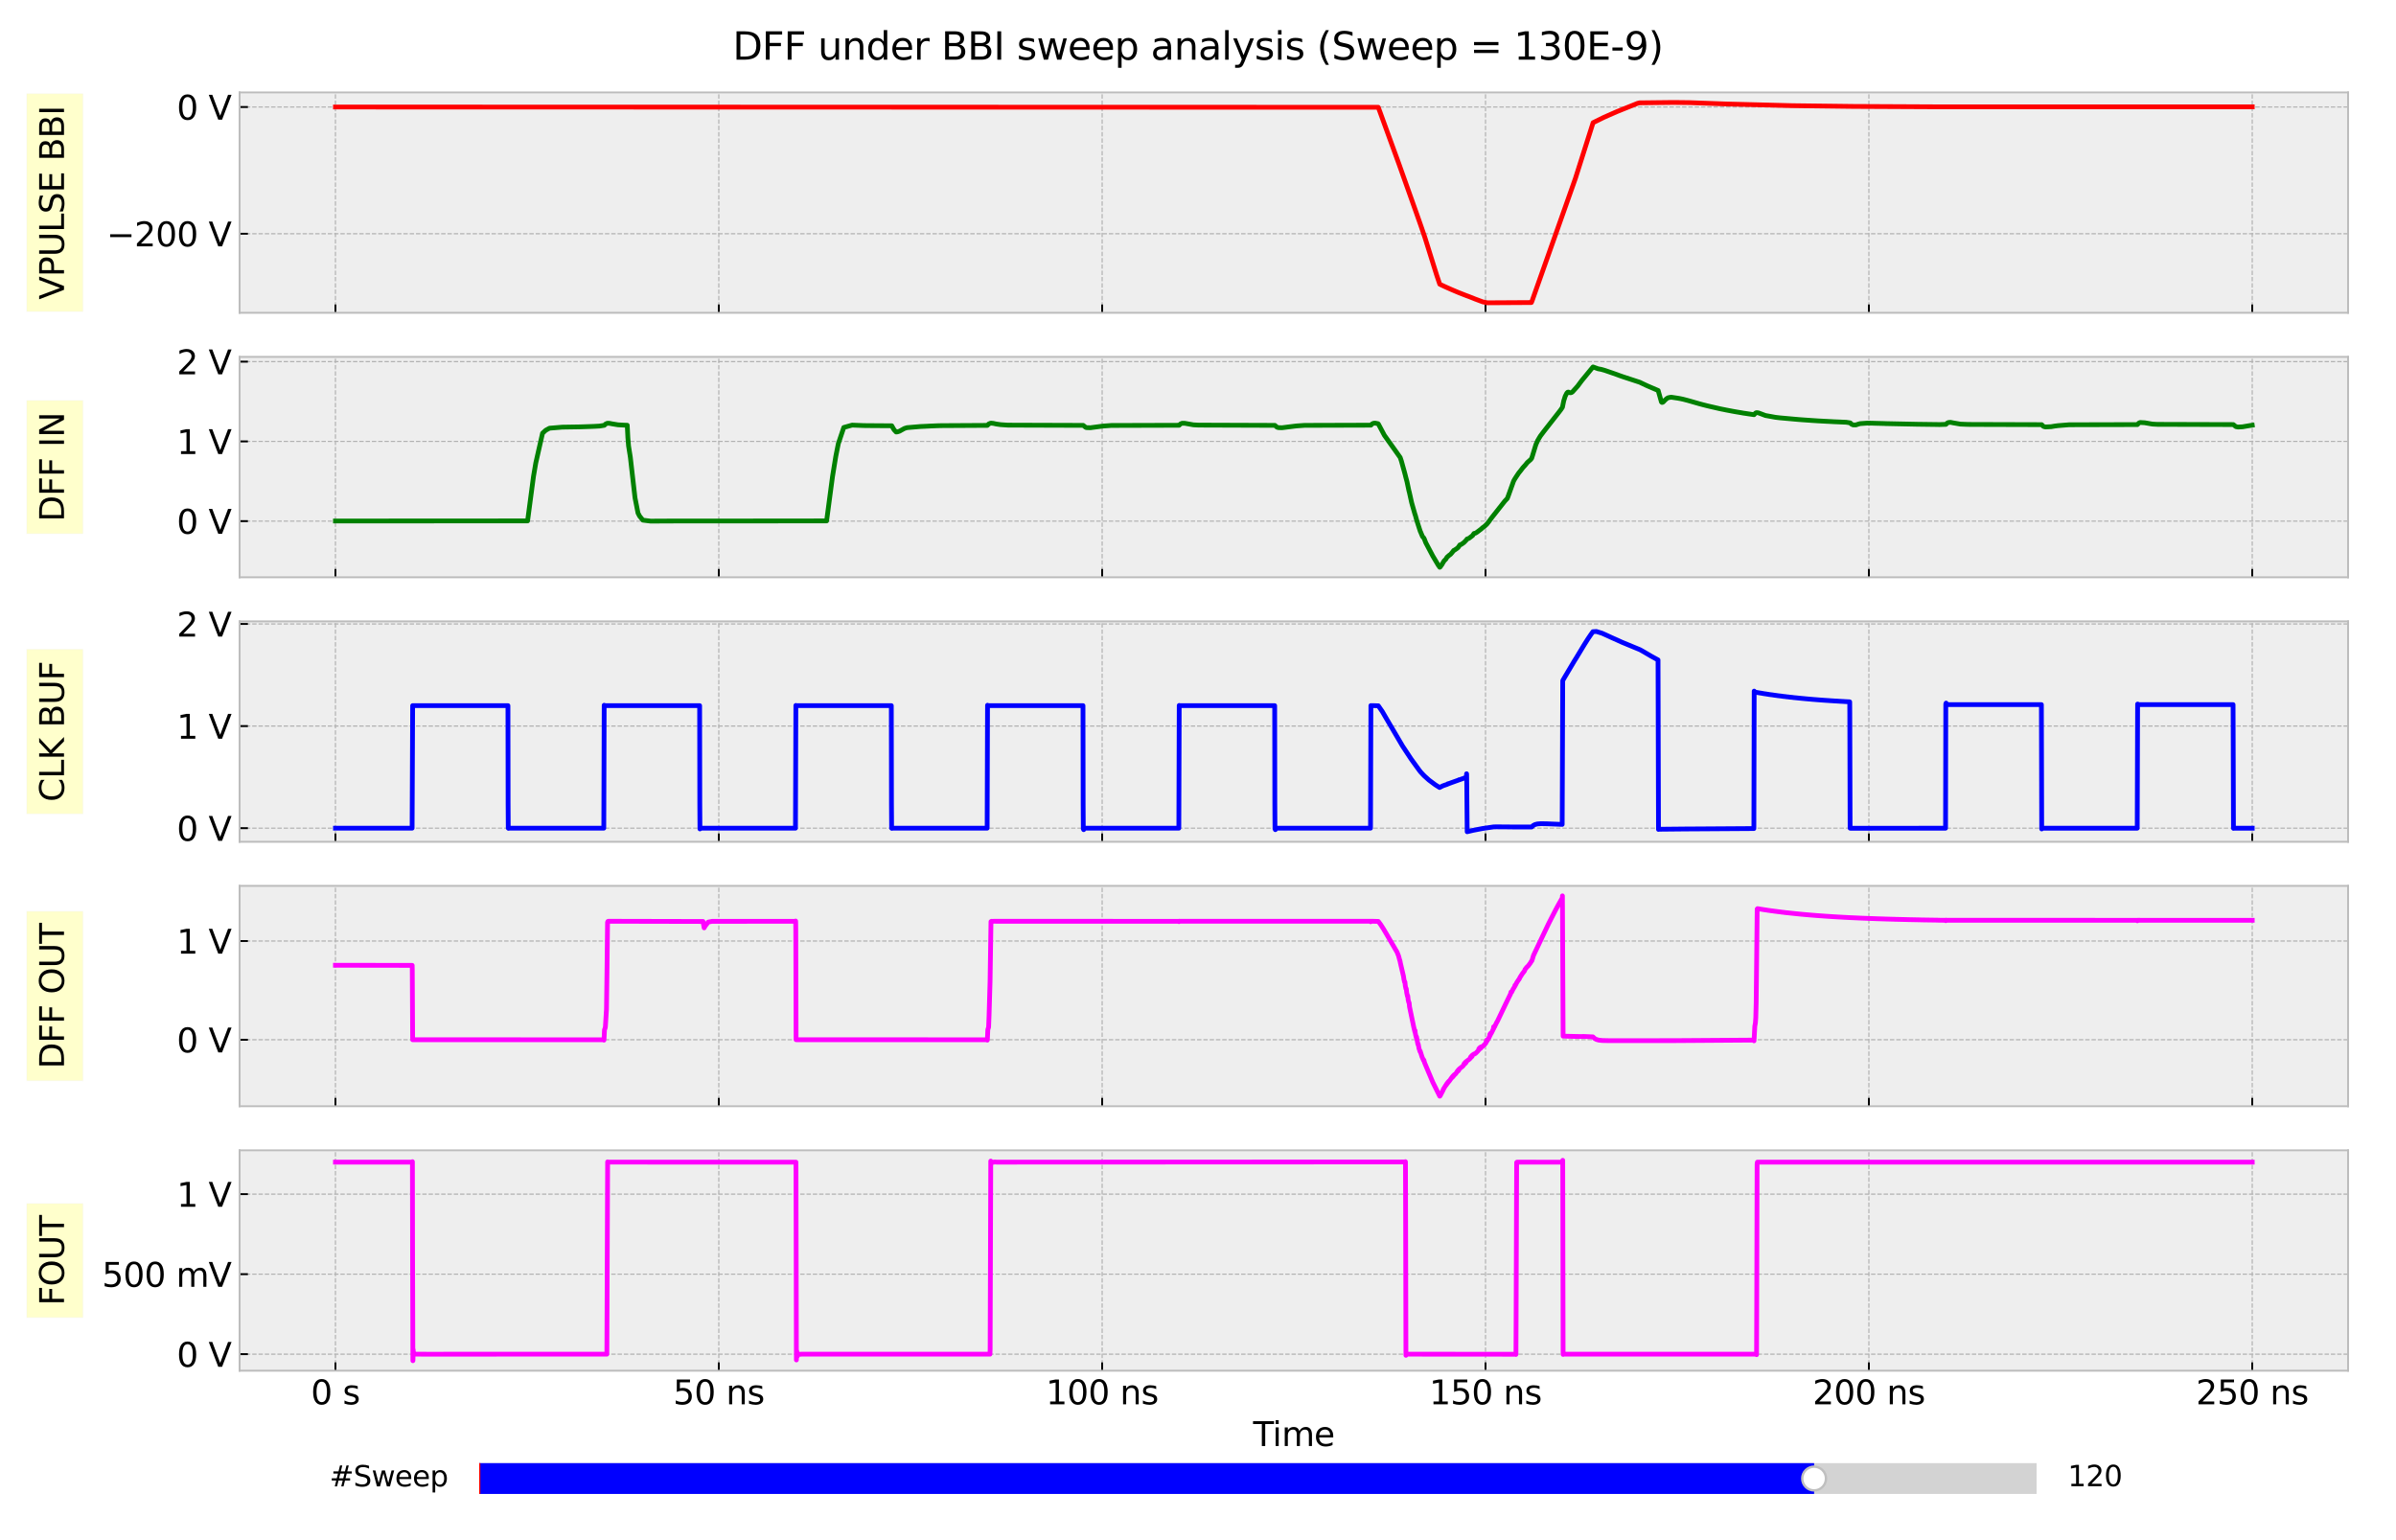 <?xml version="1.0" encoding="utf-8" standalone="no"?>
<!DOCTYPE svg PUBLIC "-//W3C//DTD SVG 1.1//EN"
  "http://www.w3.org/Graphics/SVG/1.1/DTD/svg11.dtd">
<svg xmlns:xlink="http://www.w3.org/1999/xlink" width="1008pt" height="648pt" viewBox="0 0 1008 648" xmlns="http://www.w3.org/2000/svg" version="1.1">
 <defs>
  <style type="text/css">*{stroke-linejoin: round; stroke-linecap: butt}</style>
 </defs>
 <g id="figure_1">
  <g id="patch_1">
   <path d="M 0 648 
L 1008 648 
L 1008 0 
L 0 0 
z
" style="fill: #ffffff"/>
  </g>
  <g id="axes_1">
   <g id="patch_2">
    <path d="M 100.8 131.611 
L 987.84 131.611 
L 987.84 38.88 
L 100.8 38.88 
z
" style="fill: #eeeeee"/>
   </g>
   <g id="matplotlib.axis_1">
    <g id="xtick_1">
     <g id="line2d_1">
      <path d="M 141.12 131.611 
L 141.12 38.88 
" clip-path="url(#p5b39f49962)" style="fill: none; stroke-dasharray: 1.85,0.8; stroke-dashoffset: 0; stroke: #b2b2b2; stroke-width: 0.5"/>
     </g>
     <g id="line2d_2">
      <defs>
       <path id="ma62b8e9ec1" d="M 0 0 
L 0 -3.5 
" style="stroke: #000000; stroke-width: 0.8"/>
      </defs>
      <g>
       <use xlink:href="#ma62b8e9ec1" x="141.12" y="131.611" style="stroke: #000000; stroke-width: 0.8"/>
      </g>
     </g>
    </g>
    <g id="xtick_2">
     <g id="line2d_3">
      <path d="M 302.4 131.611 
L 302.4 38.88 
" clip-path="url(#p5b39f49962)" style="fill: none; stroke-dasharray: 1.85,0.8; stroke-dashoffset: 0; stroke: #b2b2b2; stroke-width: 0.5"/>
     </g>
     <g id="line2d_4">
      <g>
       <use xlink:href="#ma62b8e9ec1" x="302.4" y="131.611" style="stroke: #000000; stroke-width: 0.8"/>
      </g>
     </g>
    </g>
    <g id="xtick_3">
     <g id="line2d_5">
      <path d="M 463.68 131.611 
L 463.68 38.88 
" clip-path="url(#p5b39f49962)" style="fill: none; stroke-dasharray: 1.85,0.8; stroke-dashoffset: 0; stroke: #b2b2b2; stroke-width: 0.5"/>
     </g>
     <g id="line2d_6">
      <g>
       <use xlink:href="#ma62b8e9ec1" x="463.68" y="131.611" style="stroke: #000000; stroke-width: 0.8"/>
      </g>
     </g>
    </g>
    <g id="xtick_4">
     <g id="line2d_7">
      <path d="M 624.96 131.611 
L 624.96 38.88 
" clip-path="url(#p5b39f49962)" style="fill: none; stroke-dasharray: 1.85,0.8; stroke-dashoffset: 0; stroke: #b2b2b2; stroke-width: 0.5"/>
     </g>
     <g id="line2d_8">
      <g>
       <use xlink:href="#ma62b8e9ec1" x="624.96" y="131.611" style="stroke: #000000; stroke-width: 0.8"/>
      </g>
     </g>
    </g>
    <g id="xtick_5">
     <g id="line2d_9">
      <path d="M 786.24 131.611 
L 786.24 38.88 
" clip-path="url(#p5b39f49962)" style="fill: none; stroke-dasharray: 1.85,0.8; stroke-dashoffset: 0; stroke: #b2b2b2; stroke-width: 0.5"/>
     </g>
     <g id="line2d_10">
      <g>
       <use xlink:href="#ma62b8e9ec1" x="786.24" y="131.611" style="stroke: #000000; stroke-width: 0.8"/>
      </g>
     </g>
    </g>
    <g id="xtick_6">
     <g id="line2d_11">
      <path d="M 947.52 131.611 
L 947.52 38.88 
" clip-path="url(#p5b39f49962)" style="fill: none; stroke-dasharray: 1.85,0.8; stroke-dashoffset: 0; stroke: #b2b2b2; stroke-width: 0.5"/>
     </g>
     <g id="line2d_12">
      <g>
       <use xlink:href="#ma62b8e9ec1" x="947.52" y="131.611" style="stroke: #000000; stroke-width: 0.8"/>
      </g>
     </g>
    </g>
   </g>
   <g id="matplotlib.axis_2">
    <g id="ytick_1">
     <g id="line2d_13">
      <path d="M 100.8 98.34 
L 987.84 98.34 
" clip-path="url(#p5b39f49962)" style="fill: none; stroke-dasharray: 1.85,0.8; stroke-dashoffset: 0; stroke: #b2b2b2; stroke-width: 0.5"/>
     </g>
     <g id="line2d_14">
      <defs>
       <path id="me0f7947db7" d="M 0 0 
L 3.5 0 
" style="stroke: #000000; stroke-width: 0.8"/>
      </defs>
      <g>
       <use xlink:href="#me0f7947db7" x="100.8" y="98.34" style="stroke: #000000; stroke-width: 0.8"/>
      </g>
     </g>
     <g id="text_1">
      <!-- −200 V -->
      <g transform="translate(44.82 103.659) scale(0.14 -0.14)">
       <defs>
        <path id="DejaVuSans-2212" d="M 678 2272 
L 4684 2272 
L 4684 1741 
L 678 1741 
L 678 2272 
z
" transform="scale(0.016)"/>
        <path id="DejaVuSans-32" d="M 1228 531 
L 3431 531 
L 3431 0 
L 469 0 
L 469 531 
Q 828 903 1448 1529 
Q 2069 2156 2228 2338 
Q 2531 2678 2651 2914 
Q 2772 3150 2772 3378 
Q 2772 3750 2511 3984 
Q 2250 4219 1831 4219 
Q 1534 4219 1204 4116 
Q 875 4013 500 3803 
L 500 4441 
Q 881 4594 1212 4672 
Q 1544 4750 1819 4750 
Q 2544 4750 2975 4387 
Q 3406 4025 3406 3419 
Q 3406 3131 3298 2873 
Q 3191 2616 2906 2266 
Q 2828 2175 2409 1742 
Q 1991 1309 1228 531 
z
" transform="scale(0.016)"/>
        <path id="DejaVuSans-30" d="M 2034 4250 
Q 1547 4250 1301 3770 
Q 1056 3291 1056 2328 
Q 1056 1369 1301 889 
Q 1547 409 2034 409 
Q 2525 409 2770 889 
Q 3016 1369 3016 2328 
Q 3016 3291 2770 3770 
Q 2525 4250 2034 4250 
z
M 2034 4750 
Q 2819 4750 3233 4129 
Q 3647 3509 3647 2328 
Q 3647 1150 3233 529 
Q 2819 -91 2034 -91 
Q 1250 -91 836 529 
Q 422 1150 422 2328 
Q 422 3509 836 4129 
Q 1250 4750 2034 4750 
z
" transform="scale(0.016)"/>
        <path id="DejaVuSans-20" transform="scale(0.016)"/>
        <path id="DejaVuSans-56" d="M 1831 0 
L 50 4666 
L 709 4666 
L 2188 738 
L 3669 4666 
L 4325 4666 
L 2547 0 
L 1831 0 
z
" transform="scale(0.016)"/>
       </defs>
       <use xlink:href="#DejaVuSans-2212"/>
       <use xlink:href="#DejaVuSans-32" x="83.789"/>
       <use xlink:href="#DejaVuSans-30" x="147.412"/>
       <use xlink:href="#DejaVuSans-30" x="211.035"/>
       <use xlink:href="#DejaVuSans-20" x="274.658"/>
       <use xlink:href="#DejaVuSans-56" x="306.445"/>
      </g>
     </g>
    </g>
    <g id="ytick_2">
     <g id="line2d_15">
      <path d="M 100.8 45.027 
L 987.84 45.027 
" clip-path="url(#p5b39f49962)" style="fill: none; stroke-dasharray: 1.85,0.8; stroke-dashoffset: 0; stroke: #b2b2b2; stroke-width: 0.5"/>
     </g>
     <g id="line2d_16">
      <g>
       <use xlink:href="#me0f7947db7" x="100.8" y="45.027" style="stroke: #000000; stroke-width: 0.8"/>
      </g>
     </g>
     <g id="text_2">
      <!-- 0 V -->
      <g transform="translate(74.366 50.346) scale(0.14 -0.14)">
       <use xlink:href="#DejaVuSans-30"/>
       <use xlink:href="#DejaVuSans-20" x="63.623"/>
       <use xlink:href="#DejaVuSans-56" x="95.41"/>
      </g>
     </g>
    </g>
    <g id="text_3">
     <g id="patch_3">
      <path d="M 34.877 131.08 
L 34.877 39.411 
L 11.247 39.411 
L 11.247 131.08 
z
" style="fill: #ffff00; opacity: 0.2; stroke: #eeeeee; stroke-width: 0.5; stroke-linejoin: miter"/>
     </g>
     <!-- VPULSE BBI -->
     <g transform="translate(26.925 126.04) rotate(-90) scale(0.14 -0.14)">
      <defs>
       <path id="DejaVuSans-50" d="M 1259 4147 
L 1259 2394 
L 2053 2394 
Q 2494 2394 2734 2622 
Q 2975 2850 2975 3272 
Q 2975 3691 2734 3919 
Q 2494 4147 2053 4147 
L 1259 4147 
z
M 628 4666 
L 2053 4666 
Q 2838 4666 3239 4311 
Q 3641 3956 3641 3272 
Q 3641 2581 3239 2228 
Q 2838 1875 2053 1875 
L 1259 1875 
L 1259 0 
L 628 0 
L 628 4666 
z
" transform="scale(0.016)"/>
       <path id="DejaVuSans-55" d="M 556 4666 
L 1191 4666 
L 1191 1831 
Q 1191 1081 1462 751 
Q 1734 422 2344 422 
Q 2950 422 3222 751 
Q 3494 1081 3494 1831 
L 3494 4666 
L 4128 4666 
L 4128 1753 
Q 4128 841 3676 375 
Q 3225 -91 2344 -91 
Q 1459 -91 1007 375 
Q 556 841 556 1753 
L 556 4666 
z
" transform="scale(0.016)"/>
       <path id="DejaVuSans-4c" d="M 628 4666 
L 1259 4666 
L 1259 531 
L 3531 531 
L 3531 0 
L 628 0 
L 628 4666 
z
" transform="scale(0.016)"/>
       <path id="DejaVuSans-53" d="M 3425 4513 
L 3425 3897 
Q 3066 4069 2747 4153 
Q 2428 4238 2131 4238 
Q 1616 4238 1336 4038 
Q 1056 3838 1056 3469 
Q 1056 3159 1242 3001 
Q 1428 2844 1947 2747 
L 2328 2669 
Q 3034 2534 3370 2195 
Q 3706 1856 3706 1288 
Q 3706 609 3251 259 
Q 2797 -91 1919 -91 
Q 1588 -91 1214 -16 
Q 841 59 441 206 
L 441 856 
Q 825 641 1194 531 
Q 1563 422 1919 422 
Q 2459 422 2753 634 
Q 3047 847 3047 1241 
Q 3047 1584 2836 1778 
Q 2625 1972 2144 2069 
L 1759 2144 
Q 1053 2284 737 2584 
Q 422 2884 422 3419 
Q 422 4038 858 4394 
Q 1294 4750 2059 4750 
Q 2388 4750 2728 4690 
Q 3069 4631 3425 4513 
z
" transform="scale(0.016)"/>
       <path id="DejaVuSans-45" d="M 628 4666 
L 3578 4666 
L 3578 4134 
L 1259 4134 
L 1259 2753 
L 3481 2753 
L 3481 2222 
L 1259 2222 
L 1259 531 
L 3634 531 
L 3634 0 
L 628 0 
L 628 4666 
z
" transform="scale(0.016)"/>
       <path id="DejaVuSans-42" d="M 1259 2228 
L 1259 519 
L 2272 519 
Q 2781 519 3026 730 
Q 3272 941 3272 1375 
Q 3272 1813 3026 2020 
Q 2781 2228 2272 2228 
L 1259 2228 
z
M 1259 4147 
L 1259 2741 
L 2194 2741 
Q 2656 2741 2882 2914 
Q 3109 3088 3109 3444 
Q 3109 3797 2882 3972 
Q 2656 4147 2194 4147 
L 1259 4147 
z
M 628 4666 
L 2241 4666 
Q 2963 4666 3353 4366 
Q 3744 4066 3744 3513 
Q 3744 3084 3544 2831 
Q 3344 2578 2956 2516 
Q 3422 2416 3680 2098 
Q 3938 1781 3938 1306 
Q 3938 681 3513 340 
Q 3088 0 2303 0 
L 628 0 
L 628 4666 
z
" transform="scale(0.016)"/>
       <path id="DejaVuSans-49" d="M 628 4666 
L 1259 4666 
L 1259 0 
L 628 0 
L 628 4666 
z
" transform="scale(0.016)"/>
      </defs>
      <use xlink:href="#DejaVuSans-56"/>
      <use xlink:href="#DejaVuSans-50" x="68.408"/>
      <use xlink:href="#DejaVuSans-55" x="128.711"/>
      <use xlink:href="#DejaVuSans-4c" x="201.904"/>
      <use xlink:href="#DejaVuSans-53" x="257.617"/>
      <use xlink:href="#DejaVuSans-45" x="321.094"/>
      <use xlink:href="#DejaVuSans-20" x="384.277"/>
      <use xlink:href="#DejaVuSans-42" x="416.064"/>
      <use xlink:href="#DejaVuSans-42" x="484.668"/>
      <use xlink:href="#DejaVuSans-49" x="553.271"/>
     </g>
    </g>
   </g>
   <g id="line2d_17">
    <path d="M 141.12 45.027 
L 579.834 45.136 
L 580.318 46.426 
L 588.543 69.007 
L 595.962 89.864 
L 597.575 94.441 
L 599.381 99.673 
L 602.865 110.808 
L 604.445 115.854 
L 605.703 119.567 
L 606.929 120.153 
L 607.768 120.545 
L 608.8 121.017 
L 609.38 121.273 
L 610.251 121.657 
L 610.832 121.913 
L 611.671 122.27 
L 613.251 122.936 
L 613.896 123.203 
L 614.993 123.629 
L 615.735 123.923 
L 616.831 124.349 
L 617.735 124.677 
L 618.412 124.944 
L 619.218 125.255 
L 620.573 125.805 
L 623.218 126.791 
L 623.831 127.023 
L 625.766 127.396 
L 644.249 127.289 
L 644.475 126.802 
L 662.764 75.088 
L 666.506 63.292 
L 670.215 51.618 
L 674.828 49.341 
L 680.182 46.985 
L 688.891 43.484 
L 689.762 43.269 
L 704.052 43.108 
L 710.858 43.185 
L 726.212 43.746 
L 753.984 44.461 
L 779.628 44.774 
L 815.238 44.946 
L 863.267 44.954 
L 947.52 44.954 
L 947.52 44.954 
" clip-path="url(#p5b39f49962)" style="fill: none; stroke: #ff0000; stroke-width: 2; stroke-linecap: square"/>
   </g>
   <g id="patch_4">
    <path d="M 100.8 131.611 
L 100.8 38.88 
" style="fill: none; stroke: #bcbcbc; stroke-width: 0.8; stroke-linejoin: miter; stroke-linecap: square"/>
   </g>
   <g id="patch_5">
    <path d="M 987.84 131.611 
L 987.84 38.88 
" style="fill: none; stroke: #bcbcbc; stroke-width: 0.8; stroke-linejoin: miter; stroke-linecap: square"/>
   </g>
   <g id="patch_6">
    <path d="M 100.8 131.611 
L 987.84 131.611 
" style="fill: none; stroke: #bcbcbc; stroke-width: 0.8; stroke-linejoin: miter; stroke-linecap: square"/>
   </g>
   <g id="patch_7">
    <path d="M 100.8 38.88 
L 987.84 38.88 
" style="fill: none; stroke: #bcbcbc; stroke-width: 0.8; stroke-linejoin: miter; stroke-linecap: square"/>
   </g>
  </g>
  <g id="axes_2">
   <g id="patch_8">
    <path d="M 100.8 242.888 
L 987.84 242.888 
L 987.84 150.157 
L 100.8 150.157 
z
" style="fill: #eeeeee"/>
   </g>
   <g id="matplotlib.axis_3">
    <g id="xtick_7">
     <g id="line2d_18">
      <path d="M 141.12 242.888 
L 141.12 150.157 
" clip-path="url(#pdef035af60)" style="fill: none; stroke-dasharray: 1.85,0.8; stroke-dashoffset: 0; stroke: #b2b2b2; stroke-width: 0.5"/>
     </g>
     <g id="line2d_19">
      <g>
       <use xlink:href="#ma62b8e9ec1" x="141.12" y="242.888" style="stroke: #000000; stroke-width: 0.8"/>
      </g>
     </g>
    </g>
    <g id="xtick_8">
     <g id="line2d_20">
      <path d="M 302.4 242.888 
L 302.4 150.157 
" clip-path="url(#pdef035af60)" style="fill: none; stroke-dasharray: 1.85,0.8; stroke-dashoffset: 0; stroke: #b2b2b2; stroke-width: 0.5"/>
     </g>
     <g id="line2d_21">
      <g>
       <use xlink:href="#ma62b8e9ec1" x="302.4" y="242.888" style="stroke: #000000; stroke-width: 0.8"/>
      </g>
     </g>
    </g>
    <g id="xtick_9">
     <g id="line2d_22">
      <path d="M 463.68 242.888 
L 463.68 150.157 
" clip-path="url(#pdef035af60)" style="fill: none; stroke-dasharray: 1.85,0.8; stroke-dashoffset: 0; stroke: #b2b2b2; stroke-width: 0.5"/>
     </g>
     <g id="line2d_23">
      <g>
       <use xlink:href="#ma62b8e9ec1" x="463.68" y="242.888" style="stroke: #000000; stroke-width: 0.8"/>
      </g>
     </g>
    </g>
    <g id="xtick_10">
     <g id="line2d_24">
      <path d="M 624.96 242.888 
L 624.96 150.157 
" clip-path="url(#pdef035af60)" style="fill: none; stroke-dasharray: 1.85,0.8; stroke-dashoffset: 0; stroke: #b2b2b2; stroke-width: 0.5"/>
     </g>
     <g id="line2d_25">
      <g>
       <use xlink:href="#ma62b8e9ec1" x="624.96" y="242.888" style="stroke: #000000; stroke-width: 0.8"/>
      </g>
     </g>
    </g>
    <g id="xtick_11">
     <g id="line2d_26">
      <path d="M 786.24 242.888 
L 786.24 150.157 
" clip-path="url(#pdef035af60)" style="fill: none; stroke-dasharray: 1.85,0.8; stroke-dashoffset: 0; stroke: #b2b2b2; stroke-width: 0.5"/>
     </g>
     <g id="line2d_27">
      <g>
       <use xlink:href="#ma62b8e9ec1" x="786.24" y="242.888" style="stroke: #000000; stroke-width: 0.8"/>
      </g>
     </g>
    </g>
    <g id="xtick_12">
     <g id="line2d_28">
      <path d="M 947.52 242.888 
L 947.52 150.157 
" clip-path="url(#pdef035af60)" style="fill: none; stroke-dasharray: 1.85,0.8; stroke-dashoffset: 0; stroke: #b2b2b2; stroke-width: 0.5"/>
     </g>
     <g id="line2d_29">
      <g>
       <use xlink:href="#ma62b8e9ec1" x="947.52" y="242.888" style="stroke: #000000; stroke-width: 0.8"/>
      </g>
     </g>
    </g>
   </g>
   <g id="matplotlib.axis_4">
    <g id="ytick_3">
     <g id="line2d_30">
      <path d="M 100.8 219.26 
L 987.84 219.26 
" clip-path="url(#pdef035af60)" style="fill: none; stroke-dasharray: 1.85,0.8; stroke-dashoffset: 0; stroke: #b2b2b2; stroke-width: 0.5"/>
     </g>
     <g id="line2d_31">
      <g>
       <use xlink:href="#me0f7947db7" x="100.8" y="219.26" style="stroke: #000000; stroke-width: 0.8"/>
      </g>
     </g>
     <g id="text_4">
      <!-- 0 V -->
      <g transform="translate(74.366 224.579) scale(0.14 -0.14)">
       <use xlink:href="#DejaVuSans-30"/>
       <use xlink:href="#DejaVuSans-20" x="63.623"/>
       <use xlink:href="#DejaVuSans-56" x="95.41"/>
      </g>
     </g>
    </g>
    <g id="ytick_4">
     <g id="line2d_32">
      <path d="M 100.8 185.711 
L 987.84 185.711 
" clip-path="url(#pdef035af60)" style="fill: none; stroke-dasharray: 1.85,0.8; stroke-dashoffset: 0; stroke: #b2b2b2; stroke-width: 0.5"/>
     </g>
     <g id="line2d_33">
      <g>
       <use xlink:href="#me0f7947db7" x="100.8" y="185.711" style="stroke: #000000; stroke-width: 0.8"/>
      </g>
     </g>
     <g id="text_5">
      <!-- 1 V -->
      <g transform="translate(74.366 191.029) scale(0.14 -0.14)">
       <defs>
        <path id="DejaVuSans-31" d="M 794 531 
L 1825 531 
L 1825 4091 
L 703 3866 
L 703 4441 
L 1819 4666 
L 2450 4666 
L 2450 531 
L 3481 531 
L 3481 0 
L 794 0 
L 794 531 
z
" transform="scale(0.016)"/>
       </defs>
       <use xlink:href="#DejaVuSans-31"/>
       <use xlink:href="#DejaVuSans-20" x="63.623"/>
       <use xlink:href="#DejaVuSans-56" x="95.41"/>
      </g>
     </g>
    </g>
    <g id="ytick_5">
     <g id="line2d_34">
      <path d="M 100.8 152.161 
L 987.84 152.161 
" clip-path="url(#pdef035af60)" style="fill: none; stroke-dasharray: 1.85,0.8; stroke-dashoffset: 0; stroke: #b2b2b2; stroke-width: 0.5"/>
     </g>
     <g id="line2d_35">
      <g>
       <use xlink:href="#me0f7947db7" x="100.8" y="152.161" style="stroke: #000000; stroke-width: 0.8"/>
      </g>
     </g>
     <g id="text_6">
      <!-- 2 V -->
      <g transform="translate(74.366 157.48) scale(0.14 -0.14)">
       <use xlink:href="#DejaVuSans-32"/>
       <use xlink:href="#DejaVuSans-20" x="63.623"/>
       <use xlink:href="#DejaVuSans-56" x="95.41"/>
      </g>
     </g>
    </g>
    <g id="text_7">
     <g id="patch_9">
      <path d="M 34.877 224.532 
L 34.877 168.514 
L 11.247 168.514 
L 11.247 224.532 
z
" style="fill: #ffff00; opacity: 0.2; stroke: #eeeeee; stroke-width: 0.5; stroke-linejoin: miter"/>
     </g>
     <!-- DFF IN -->
     <g transform="translate(26.925 219.492) rotate(-90) scale(0.14 -0.14)">
      <defs>
       <path id="DejaVuSans-44" d="M 1259 4147 
L 1259 519 
L 2022 519 
Q 2988 519 3436 956 
Q 3884 1394 3884 2338 
Q 3884 3275 3436 3711 
Q 2988 4147 2022 4147 
L 1259 4147 
z
M 628 4666 
L 1925 4666 
Q 3281 4666 3915 4102 
Q 4550 3538 4550 2338 
Q 4550 1131 3912 565 
Q 3275 0 1925 0 
L 628 0 
L 628 4666 
z
" transform="scale(0.016)"/>
       <path id="DejaVuSans-46" d="M 628 4666 
L 3309 4666 
L 3309 4134 
L 1259 4134 
L 1259 2759 
L 3109 2759 
L 3109 2228 
L 1259 2228 
L 1259 0 
L 628 0 
L 628 4666 
z
" transform="scale(0.016)"/>
       <path id="DejaVuSans-4e" d="M 628 4666 
L 1478 4666 
L 3547 763 
L 3547 4666 
L 4159 4666 
L 4159 0 
L 3309 0 
L 1241 3903 
L 1241 0 
L 628 0 
L 628 4666 
z
" transform="scale(0.016)"/>
      </defs>
      <use xlink:href="#DejaVuSans-44"/>
      <use xlink:href="#DejaVuSans-46" x="77.002"/>
      <use xlink:href="#DejaVuSans-46" x="134.521"/>
      <use xlink:href="#DejaVuSans-20" x="192.041"/>
      <use xlink:href="#DejaVuSans-49" x="223.828"/>
      <use xlink:href="#DejaVuSans-4e" x="253.32"/>
     </g>
    </g>
   </g>
   <g id="line2d_36">
    <path d="M 141.12 219.211 
L 221.954 219.165 
L 224.437 200.471 
L 225.405 194.785 
L 228.243 182.282 
L 229.598 181.027 
L 231.179 180.165 
L 236.566 179.715 
L 243.662 179.605 
L 245.146 179.561 
L 248.403 179.45 
L 250.113 179.383 
L 252.177 179.272 
L 254.242 178.947 
L 254.758 178.417 
L 255.5 178.081 
L 256.371 178.102 
L 257.532 178.333 
L 259.983 178.732 
L 262.37 178.87 
L 263.886 178.92 
L 264.144 184.093 
L 264.435 187.613 
L 265.177 192.303 
L 267.144 209.418 
L 268.402 215.845 
L 269.08 217.155 
L 270.467 218.852 
L 273.724 219.261 
L 282.595 219.215 
L 297.11 219.204 
L 305.884 219.21 
L 347.752 219.166 
L 350.236 200.511 
L 351.623 191.982 
L 352.687 186.657 
L 354.977 179.85 
L 358.493 178.863 
L 360.235 178.934 
L 363.074 179.044 
L 364.396 179.071 
L 375.17 179.142 
L 375.718 180.121 
L 376.169 180.863 
L 377.008 181.758 
L 377.524 181.708 
L 378.427 181.42 
L 380.46 180.282 
L 381.588 179.927 
L 387.201 179.454 
L 389.652 179.343 
L 391.814 179.229 
L 394.555 179.118 
L 395.942 179.085 
L 415.393 178.977 
L 415.973 178.36 
L 416.844 178.028 
L 417.909 178.132 
L 419.167 178.41 
L 420.909 178.662 
L 424.005 178.873 
L 455.713 178.974 
L 456.809 179.853 
L 457.261 179.923 
L 458.713 179.964 
L 462.745 179.433 
L 464.164 179.249 
L 467.518 179.011 
L 496.065 178.93 
L 496.581 178.397 
L 497.258 178.095 
L 498.387 178.088 
L 502.065 178.742 
L 504.258 178.86 
L 536.353 178.971 
L 537.256 179.766 
L 537.901 179.923 
L 539.353 179.964 
L 544.449 179.323 
L 545.61 179.192 
L 548.804 178.971 
L 576.737 178.887 
L 577.286 178.326 
L 577.931 178.055 
L 578.544 178.031 
L 579.737 178.259 
L 579.931 178.477 
L 582.414 183.144 
L 585.833 187.929 
L 589.059 192.475 
L 589.543 193.895 
L 590.769 198.284 
L 591.188 199.843 
L 591.382 200.657 
L 591.704 201.834 
L 591.93 202.709 
L 592.736 206.509 
L 592.898 207.081 
L 593.897 211.554 
L 595.252 216.312 
L 595.446 216.84 
L 596.026 218.959 
L 597.51 223.565 
L 597.639 223.794 
L 597.962 224.584 
L 598.413 225.669 
L 598.704 226.033 
L 598.962 226.278 
L 599.22 226.785 
L 599.833 228.358 
L 602.768 233.914 
L 605.284 238.129 
L 605.381 238.186 
L 605.703 238.673 
L 605.897 238.563 
L 606.381 237.809 
L 606.639 237.51 
L 606.961 236.914 
L 607.542 235.974 
L 608.284 235.24 
L 608.638 234.634 
L 608.897 234.276 
L 609.026 234.218 
L 609.542 233.738 
L 610.251 233.216 
L 610.961 232.413 
L 611.251 232.003 
L 611.542 231.654 
L 611.671 231.522 
L 611.735 231.584 
L 613.058 230.675 
L 613.541 230.2 
L 614.154 229.277 
L 614.412 229.183 
L 614.574 229.128 
L 614.832 229.003 
L 615.864 228.278 
L 616.896 227.206 
L 617.186 226.778 
L 617.606 226.636 
L 617.928 226.531 
L 619.541 225.309 
L 619.767 224.94 
L 620.122 224.442 
L 620.38 224.399 
L 620.767 224.296 
L 621.283 223.98 
L 623.218 222.516 
L 623.638 222.095 
L 624.508 221.472 
L 625.476 220.58 
L 626.315 219.528 
L 627.476 217.93 
L 633.089 210.82 
L 634.121 209.717 
L 634.443 208.899 
L 636.766 202.422 
L 637.217 201.608 
L 637.862 200.595 
L 638.927 199.005 
L 639.733 198.015 
L 640.669 196.779 
L 641.733 195.61 
L 642.54 194.61 
L 643.959 193.351 
L 644.378 192.802 
L 644.797 191.489 
L 646.152 187.051 
L 646.959 185.237 
L 648.023 183.476 
L 649.539 181.46 
L 655.829 173.438 
L 656.668 172.331 
L 657.313 171.358 
L 657.861 168.678 
L 658.474 166.735 
L 659.151 165.4 
L 659.538 165.014 
L 659.861 164.967 
L 660.313 165.172 
L 660.538 165.252 
L 661.054 165.202 
L 661.538 164.883 
L 663.699 162.481 
L 665.409 160.183 
L 670.183 154.386 
L 672.312 155.161 
L 673.634 155.409 
L 675.118 155.828 
L 678.698 157.06 
L 680.569 157.724 
L 681.15 157.952 
L 682.86 158.546 
L 689.956 160.874 
L 690.407 161.112 
L 692.891 162.28 
L 697.601 164.306 
L 697.762 164.897 
L 698.955 169.117 
L 699.213 169.325 
L 699.504 169.285 
L 699.891 168.959 
L 700.471 168.332 
L 701.31 167.614 
L 701.794 167.349 
L 702.794 167.151 
L 703.31 167.151 
L 705.6 167.497 
L 706.374 167.631 
L 706.955 167.735 
L 708.116 167.983 
L 710.18 168.523 
L 714.341 169.714 
L 714.696 169.822 
L 716.567 170.322 
L 718.47 170.801 
L 723.405 171.939 
L 724.47 172.163 
L 725.05 172.271 
L 726.115 172.492 
L 727.341 172.727 
L 728.179 172.885 
L 728.534 172.955 
L 729.921 173.207 
L 730.76 173.354 
L 732.566 173.653 
L 733.437 173.817 
L 734.243 173.928 
L 734.953 174.035 
L 736.792 174.311 
L 737.533 174.421 
L 737.921 174.478 
L 738.566 173.78 
L 738.985 173.609 
L 739.791 173.717 
L 742.727 174.82 
L 746.855 175.569 
L 747.694 175.676 
L 748.855 175.807 
L 756.726 176.515 
L 757.339 176.558 
L 758.177 176.622 
L 761.435 176.85 
L 762.048 176.897 
L 764.79 177.075 
L 765.499 177.112 
L 767.822 177.243 
L 768.564 177.276 
L 770.66 177.387 
L 771.402 177.431 
L 774.047 177.541 
L 775.983 177.632 
L 776.724 177.665 
L 778.402 177.924 
L 778.886 178.447 
L 779.628 178.779 
L 780.756 178.786 
L 781.595 178.504 
L 782.498 178.239 
L 785.659 178.018 
L 786.982 178.045 
L 787.853 178.061 
L 788.498 178.085 
L 792.788 178.196 
L 793.24 178.222 
L 798.433 178.333 
L 799.755 178.36 
L 805.207 178.471 
L 806.561 178.501 
L 815.141 178.612 
L 815.786 178.635 
L 818.657 178.544 
L 819.173 178.021 
L 819.689 177.769 
L 820.593 177.689 
L 821.689 177.914 
L 824.754 178.444 
L 827.463 178.555 
L 828.786 178.581 
L 858.945 178.669 
L 859.558 179.316 
L 859.945 179.497 
L 860.526 179.631 
L 862.913 179.521 
L 864.654 179.229 
L 865.912 179.078 
L 870.493 178.712 
L 899.233 178.638 
L 899.781 178.031 
L 900.329 177.759 
L 902.265 177.867 
L 905.523 178.434 
L 907.684 178.548 
L 939.553 178.638 
L 940.617 179.494 
L 941.553 179.678 
L 943.456 179.571 
L 946.423 179.064 
L 947.52 178.897 
L 947.52 178.897 
" clip-path="url(#pdef035af60)" style="fill: none; stroke: #008000; stroke-width: 2; stroke-linecap: square"/>
   </g>
   <g id="patch_10">
    <path d="M 100.8 242.888 
L 100.8 150.157 
" style="fill: none; stroke: #bcbcbc; stroke-width: 0.8; stroke-linejoin: miter; stroke-linecap: square"/>
   </g>
   <g id="patch_11">
    <path d="M 987.84 242.888 
L 987.84 150.157 
" style="fill: none; stroke: #bcbcbc; stroke-width: 0.8; stroke-linejoin: miter; stroke-linecap: square"/>
   </g>
   <g id="patch_12">
    <path d="M 100.8 242.888 
L 987.84 242.888 
" style="fill: none; stroke: #bcbcbc; stroke-width: 0.8; stroke-linejoin: miter; stroke-linecap: square"/>
   </g>
   <g id="patch_13">
    <path d="M 100.8 150.157 
L 987.84 150.157 
" style="fill: none; stroke: #bcbcbc; stroke-width: 0.8; stroke-linejoin: miter; stroke-linecap: square"/>
   </g>
  </g>
  <g id="axes_3">
   <g id="patch_14">
    <path d="M 100.8 354.166 
L 987.84 354.166 
L 987.84 261.434 
L 100.8 261.434 
z
" style="fill: #eeeeee"/>
   </g>
   <g id="matplotlib.axis_5">
    <g id="xtick_13">
     <g id="line2d_37">
      <path d="M 141.12 354.166 
L 141.12 261.434 
" clip-path="url(#pfec3757baa)" style="fill: none; stroke-dasharray: 1.85,0.8; stroke-dashoffset: 0; stroke: #b2b2b2; stroke-width: 0.5"/>
     </g>
     <g id="line2d_38">
      <g>
       <use xlink:href="#ma62b8e9ec1" x="141.12" y="354.166" style="stroke: #000000; stroke-width: 0.8"/>
      </g>
     </g>
    </g>
    <g id="xtick_14">
     <g id="line2d_39">
      <path d="M 302.4 354.166 
L 302.4 261.434 
" clip-path="url(#pfec3757baa)" style="fill: none; stroke-dasharray: 1.85,0.8; stroke-dashoffset: 0; stroke: #b2b2b2; stroke-width: 0.5"/>
     </g>
     <g id="line2d_40">
      <g>
       <use xlink:href="#ma62b8e9ec1" x="302.4" y="354.166" style="stroke: #000000; stroke-width: 0.8"/>
      </g>
     </g>
    </g>
    <g id="xtick_15">
     <g id="line2d_41">
      <path d="M 463.68 354.166 
L 463.68 261.434 
" clip-path="url(#pfec3757baa)" style="fill: none; stroke-dasharray: 1.85,0.8; stroke-dashoffset: 0; stroke: #b2b2b2; stroke-width: 0.5"/>
     </g>
     <g id="line2d_42">
      <g>
       <use xlink:href="#ma62b8e9ec1" x="463.68" y="354.166" style="stroke: #000000; stroke-width: 0.8"/>
      </g>
     </g>
    </g>
    <g id="xtick_16">
     <g id="line2d_43">
      <path d="M 624.96 354.166 
L 624.96 261.434 
" clip-path="url(#pfec3757baa)" style="fill: none; stroke-dasharray: 1.85,0.8; stroke-dashoffset: 0; stroke: #b2b2b2; stroke-width: 0.5"/>
     </g>
     <g id="line2d_44">
      <g>
       <use xlink:href="#ma62b8e9ec1" x="624.96" y="354.166" style="stroke: #000000; stroke-width: 0.8"/>
      </g>
     </g>
    </g>
    <g id="xtick_17">
     <g id="line2d_45">
      <path d="M 786.24 354.166 
L 786.24 261.434 
" clip-path="url(#pfec3757baa)" style="fill: none; stroke-dasharray: 1.85,0.8; stroke-dashoffset: 0; stroke: #b2b2b2; stroke-width: 0.5"/>
     </g>
     <g id="line2d_46">
      <g>
       <use xlink:href="#ma62b8e9ec1" x="786.24" y="354.166" style="stroke: #000000; stroke-width: 0.8"/>
      </g>
     </g>
    </g>
    <g id="xtick_18">
     <g id="line2d_47">
      <path d="M 947.52 354.166 
L 947.52 261.434 
" clip-path="url(#pfec3757baa)" style="fill: none; stroke-dasharray: 1.85,0.8; stroke-dashoffset: 0; stroke: #b2b2b2; stroke-width: 0.5"/>
     </g>
     <g id="line2d_48">
      <g>
       <use xlink:href="#ma62b8e9ec1" x="947.52" y="354.166" style="stroke: #000000; stroke-width: 0.8"/>
      </g>
     </g>
    </g>
   </g>
   <g id="matplotlib.axis_6">
    <g id="ytick_6">
     <g id="line2d_49">
      <path d="M 100.8 348.445 
L 987.84 348.445 
" clip-path="url(#pfec3757baa)" style="fill: none; stroke-dasharray: 1.85,0.8; stroke-dashoffset: 0; stroke: #b2b2b2; stroke-width: 0.5"/>
     </g>
     <g id="line2d_50">
      <g>
       <use xlink:href="#me0f7947db7" x="100.8" y="348.445" style="stroke: #000000; stroke-width: 0.8"/>
      </g>
     </g>
     <g id="text_8">
      <!-- 0 V -->
      <g transform="translate(74.366 353.764) scale(0.14 -0.14)">
       <use xlink:href="#DejaVuSans-30"/>
       <use xlink:href="#DejaVuSans-20" x="63.623"/>
       <use xlink:href="#DejaVuSans-56" x="95.41"/>
      </g>
     </g>
    </g>
    <g id="ytick_7">
     <g id="line2d_51">
      <path d="M 100.8 305.483 
L 987.84 305.483 
" clip-path="url(#pfec3757baa)" style="fill: none; stroke-dasharray: 1.85,0.8; stroke-dashoffset: 0; stroke: #b2b2b2; stroke-width: 0.5"/>
     </g>
     <g id="line2d_52">
      <g>
       <use xlink:href="#me0f7947db7" x="100.8" y="305.483" style="stroke: #000000; stroke-width: 0.8"/>
      </g>
     </g>
     <g id="text_9">
      <!-- 1 V -->
      <g transform="translate(74.366 310.802) scale(0.14 -0.14)">
       <use xlink:href="#DejaVuSans-31"/>
       <use xlink:href="#DejaVuSans-20" x="63.623"/>
       <use xlink:href="#DejaVuSans-56" x="95.41"/>
      </g>
     </g>
    </g>
    <g id="ytick_8">
     <g id="line2d_53">
      <path d="M 100.8 262.522 
L 987.84 262.522 
" clip-path="url(#pfec3757baa)" style="fill: none; stroke-dasharray: 1.85,0.8; stroke-dashoffset: 0; stroke: #b2b2b2; stroke-width: 0.5"/>
     </g>
     <g id="line2d_54">
      <g>
       <use xlink:href="#me0f7947db7" x="100.8" y="262.522" style="stroke: #000000; stroke-width: 0.8"/>
      </g>
     </g>
     <g id="text_10">
      <!-- 2 V -->
      <g transform="translate(74.366 267.841) scale(0.14 -0.14)">
       <use xlink:href="#DejaVuSans-32"/>
       <use xlink:href="#DejaVuSans-20" x="63.623"/>
       <use xlink:href="#DejaVuSans-56" x="95.41"/>
      </g>
     </g>
    </g>
    <g id="text_11">
     <g id="patch_15">
      <path d="M 34.877 342.395 
L 34.877 273.205 
L 11.247 273.205 
L 11.247 342.395 
z
" style="fill: #ffff00; opacity: 0.2; stroke: #eeeeee; stroke-width: 0.5; stroke-linejoin: miter"/>
     </g>
     <!-- CLK BUF -->
     <g transform="translate(26.925 337.355) rotate(-90) scale(0.14 -0.14)">
      <defs>
       <path id="DejaVuSans-43" d="M 4122 4306 
L 4122 3641 
Q 3803 3938 3442 4084 
Q 3081 4231 2675 4231 
Q 1875 4231 1450 3742 
Q 1025 3253 1025 2328 
Q 1025 1406 1450 917 
Q 1875 428 2675 428 
Q 3081 428 3442 575 
Q 3803 722 4122 1019 
L 4122 359 
Q 3791 134 3420 21 
Q 3050 -91 2638 -91 
Q 1578 -91 968 557 
Q 359 1206 359 2328 
Q 359 3453 968 4101 
Q 1578 4750 2638 4750 
Q 3056 4750 3426 4639 
Q 3797 4528 4122 4306 
z
" transform="scale(0.016)"/>
       <path id="DejaVuSans-4b" d="M 628 4666 
L 1259 4666 
L 1259 2694 
L 3353 4666 
L 4166 4666 
L 1850 2491 
L 4331 0 
L 3500 0 
L 1259 2247 
L 1259 0 
L 628 0 
L 628 4666 
z
" transform="scale(0.016)"/>
      </defs>
      <use xlink:href="#DejaVuSans-43"/>
      <use xlink:href="#DejaVuSans-4c" x="69.824"/>
      <use xlink:href="#DejaVuSans-4b" x="125.537"/>
      <use xlink:href="#DejaVuSans-20" x="191.113"/>
      <use xlink:href="#DejaVuSans-42" x="222.9"/>
      <use xlink:href="#DejaVuSans-55" x="291.504"/>
      <use xlink:href="#DejaVuSans-46" x="364.697"/>
     </g>
    </g>
   </g>
   <g id="line2d_55">
    <path d="M 141.12 348.444 
L 173.376 348.444 
L 173.602 296.891 
L 213.696 296.891 
L 213.761 338.014 
L 213.825 348.425 
L 213.89 348.364 
L 213.954 348.535 
L 214.019 348.45 
L 215.373 348.44 
L 223.47 348.444 
L 254.016 348.444 
L 254.177 296.732 
L 254.242 297.007 
L 254.403 296.883 
L 254.855 296.891 
L 294.336 296.891 
L 294.401 337.977 
L 294.465 348.766 
L 294.53 348.019 
L 294.626 348.513 
L 294.659 348.482 
L 294.852 348.406 
L 295.207 348.461 
L 295.497 348.444 
L 320.721 348.444 
L 334.656 348.444 
L 334.817 296.814 
L 334.882 296.908 
L 335.204 296.895 
L 336.075 296.891 
L 374.976 296.891 
L 375.041 338.017 
L 375.105 348.446 
L 375.17 348.358 
L 375.234 348.529 
L 375.299 348.45 
L 376.718 348.44 
L 385.072 348.444 
L 415.296 348.444 
L 415.457 296.732 
L 415.522 297.007 
L 415.683 296.878 
L 416.651 296.895 
L 455.616 296.891 
L 455.681 337.98 
L 455.745 348.771 
L 455.81 347.82 
L 455.906 349.075 
L 455.939 348.515 
L 456.132 348.419 
L 456.519 348.444 
L 490.033 348.444 
L 495.936 348.444 
L 496.097 296.805 
L 496.162 296.908 
L 497.129 296.891 
L 536.256 296.891 
L 536.321 337.98 
L 536.385 348.771 
L 536.45 347.82 
L 536.546 349.075 
L 536.579 348.515 
L 536.772 348.419 
L 537.159 348.444 
L 570.673 348.444 
L 576.576 348.444 
L 576.737 296.87 
L 576.802 296.895 
L 577.673 296.891 
L 579.866 296.96 
L 581.543 299.379 
L 583.188 302.214 
L 590.091 313.948 
L 593.672 319.369 
L 597.381 324.481 
L 597.413 324.457 
L 597.575 324.721 
L 599.091 326.348 
L 599.123 326.328 
L 599.155 326.417 
L 599.349 326.581 
L 601.155 328.207 
L 603.8 330.178 
L 605.639 331.335 
L 606.864 330.697 
L 607.413 330.481 
L 607.639 330.404 
L 608.897 329.973 
L 609.026 329.811 
L 609.155 329.822 
L 609.284 329.823 
L 609.413 329.682 
L 609.542 329.691 
L 610.574 329.302 
L 613.638 328.209 
L 613.767 328.083 
L 613.896 328.116 
L 616.251 327.292 
L 616.38 327.17 
L 616.541 327.235 
L 616.67 327.064 
L 616.799 327.136 
L 616.928 326.74 
L 616.993 325.554 
L 617.025 326.096 
L 617.09 332.014 
L 617.251 349.95 
L 617.283 349.909 
L 617.638 349.857 
L 619.702 349.361 
L 623.67 348.591 
L 628.315 347.917 
L 629.444 347.885 
L 634.54 347.919 
L 636.282 347.942 
L 644.378 347.945 
L 645.023 347.322 
L 645.797 346.912 
L 646.797 346.663 
L 648.281 346.556 
L 650.991 346.608 
L 657.216 346.865 
L 657.442 286.366 
L 658.055 285.279 
L 662.377 278.01 
L 663.119 276.841 
L 666.022 272.034 
L 666.635 271.033 
L 668.054 268.794 
L 669.28 266.981 
L 670.151 265.774 
L 671.602 265.688 
L 674.021 266.444 
L 675.505 267.11 
L 677.473 268.012 
L 677.892 268.21 
L 680.473 269.357 
L 682.182 270.143 
L 689.956 273.357 
L 690.504 273.658 
L 691.149 274.027 
L 691.762 274.379 
L 694.02 275.703 
L 694.697 276.102 
L 697.536 277.653 
L 697.73 348.97 
L 697.859 348.896 
L 708.955 348.785 
L 715.89 348.745 
L 737.856 348.602 
L 737.985 290.778 
L 738.082 291.182 
L 738.791 291.276 
L 739.146 291.353 
L 739.791 291.461 
L 740.146 291.525 
L 740.856 291.633 
L 741.211 291.697 
L 741.823 291.805 
L 742.178 291.869 
L 742.985 291.976 
L 743.34 292.041 
L 744.049 292.148 
L 744.404 292.213 
L 745.21 292.32 
L 745.468 292.342 
L 746.178 292.449 
L 746.533 292.513 
L 747.436 292.621 
L 747.791 292.685 
L 748.694 292.793 
L 748.952 292.814 
L 749.758 292.922 
L 750.081 292.982 
L 751.081 293.08 
L 751.533 293.154 
L 752.532 293.252 
L 752.984 293.325 
L 754.081 293.424 
L 754.532 293.497 
L 755.629 293.596 
L 755.984 293.63 
L 756.919 293.738 
L 757.177 293.759 
L 758.274 293.867 
L 758.532 293.888 
L 759.629 293.996 
L 759.887 294.017 
L 761.08 294.124 
L 761.338 294.146 
L 762.532 294.253 
L 762.79 294.275 
L 764.177 294.382 
L 764.435 294.404 
L 765.822 294.511 
L 766.08 294.533 
L 767.564 294.64 
L 767.822 294.657 
L 769.37 294.756 
L 769.725 294.786 
L 771.305 294.885 
L 771.66 294.915 
L 773.434 295.014 
L 773.789 295.044 
L 775.66 295.143 
L 776.015 295.173 
L 778.079 295.272 
L 778.176 295.302 
L 778.208 300.143 
L 778.337 348.44 
L 778.499 348.488 
L 815.496 348.457 
L 818.496 348.456 
L 818.593 296.165 
L 818.69 296.354 
L 818.722 295.821 
L 818.786 296.457 
L 818.915 296.462 
L 858.816 296.462 
L 858.945 348.773 
L 859.106 348.523 
L 859.364 348.428 
L 859.719 348.474 
L 860.042 348.456 
L 897.878 348.456 
L 899.136 348.456 
L 899.297 296.238 
L 899.362 296.724 
L 899.459 296.281 
L 899.523 296.444 
L 900.007 296.462 
L 939.456 296.462 
L 939.488 304.208 
L 939.617 348.405 
L 939.65 348.53 
L 939.714 348.411 
L 939.746 348.373 
L 939.811 348.428 
L 940.004 348.482 
L 940.23 348.455 
L 945.649 348.456 
L 947.52 348.456 
L 947.52 348.456 
" clip-path="url(#pfec3757baa)" style="fill: none; stroke: #0000ff; stroke-width: 2; stroke-linecap: square"/>
   </g>
   <g id="patch_16">
    <path d="M 100.8 354.166 
L 100.8 261.434 
" style="fill: none; stroke: #bcbcbc; stroke-width: 0.8; stroke-linejoin: miter; stroke-linecap: square"/>
   </g>
   <g id="patch_17">
    <path d="M 987.84 354.166 
L 987.84 261.434 
" style="fill: none; stroke: #bcbcbc; stroke-width: 0.8; stroke-linejoin: miter; stroke-linecap: square"/>
   </g>
   <g id="patch_18">
    <path d="M 100.8 354.166 
L 987.84 354.166 
" style="fill: none; stroke: #bcbcbc; stroke-width: 0.8; stroke-linejoin: miter; stroke-linecap: square"/>
   </g>
   <g id="patch_19">
    <path d="M 100.8 261.434 
L 987.84 261.434 
" style="fill: none; stroke: #bcbcbc; stroke-width: 0.8; stroke-linejoin: miter; stroke-linecap: square"/>
   </g>
  </g>
  <g id="axes_4">
   <g id="patch_20">
    <path d="M 100.8 465.443 
L 987.84 465.443 
L 987.84 372.712 
L 100.8 372.712 
z
" style="fill: #eeeeee"/>
   </g>
   <g id="matplotlib.axis_7">
    <g id="xtick_19">
     <g id="line2d_56">
      <path d="M 141.12 465.443 
L 141.12 372.712 
" clip-path="url(#p1b673984ca)" style="fill: none; stroke-dasharray: 1.85,0.8; stroke-dashoffset: 0; stroke: #b2b2b2; stroke-width: 0.5"/>
     </g>
     <g id="line2d_57">
      <g>
       <use xlink:href="#ma62b8e9ec1" x="141.12" y="465.443" style="stroke: #000000; stroke-width: 0.8"/>
      </g>
     </g>
    </g>
    <g id="xtick_20">
     <g id="line2d_58">
      <path d="M 302.4 465.443 
L 302.4 372.712 
" clip-path="url(#p1b673984ca)" style="fill: none; stroke-dasharray: 1.85,0.8; stroke-dashoffset: 0; stroke: #b2b2b2; stroke-width: 0.5"/>
     </g>
     <g id="line2d_59">
      <g>
       <use xlink:href="#ma62b8e9ec1" x="302.4" y="465.443" style="stroke: #000000; stroke-width: 0.8"/>
      </g>
     </g>
    </g>
    <g id="xtick_21">
     <g id="line2d_60">
      <path d="M 463.68 465.443 
L 463.68 372.712 
" clip-path="url(#p1b673984ca)" style="fill: none; stroke-dasharray: 1.85,0.8; stroke-dashoffset: 0; stroke: #b2b2b2; stroke-width: 0.5"/>
     </g>
     <g id="line2d_61">
      <g>
       <use xlink:href="#ma62b8e9ec1" x="463.68" y="465.443" style="stroke: #000000; stroke-width: 0.8"/>
      </g>
     </g>
    </g>
    <g id="xtick_22">
     <g id="line2d_62">
      <path d="M 624.96 465.443 
L 624.96 372.712 
" clip-path="url(#p1b673984ca)" style="fill: none; stroke-dasharray: 1.85,0.8; stroke-dashoffset: 0; stroke: #b2b2b2; stroke-width: 0.5"/>
     </g>
     <g id="line2d_63">
      <g>
       <use xlink:href="#ma62b8e9ec1" x="624.96" y="465.443" style="stroke: #000000; stroke-width: 0.8"/>
      </g>
     </g>
    </g>
    <g id="xtick_23">
     <g id="line2d_64">
      <path d="M 786.24 465.443 
L 786.24 372.712 
" clip-path="url(#p1b673984ca)" style="fill: none; stroke-dasharray: 1.85,0.8; stroke-dashoffset: 0; stroke: #b2b2b2; stroke-width: 0.5"/>
     </g>
     <g id="line2d_65">
      <g>
       <use xlink:href="#ma62b8e9ec1" x="786.24" y="465.443" style="stroke: #000000; stroke-width: 0.8"/>
      </g>
     </g>
    </g>
    <g id="xtick_24">
     <g id="line2d_66">
      <path d="M 947.52 465.443 
L 947.52 372.712 
" clip-path="url(#p1b673984ca)" style="fill: none; stroke-dasharray: 1.85,0.8; stroke-dashoffset: 0; stroke: #b2b2b2; stroke-width: 0.5"/>
     </g>
     <g id="line2d_67">
      <g>
       <use xlink:href="#ma62b8e9ec1" x="947.52" y="465.443" style="stroke: #000000; stroke-width: 0.8"/>
      </g>
     </g>
    </g>
   </g>
   <g id="matplotlib.axis_8">
    <g id="ytick_9">
     <g id="line2d_68">
      <path d="M 100.8 437.464 
L 987.84 437.464 
" clip-path="url(#p1b673984ca)" style="fill: none; stroke-dasharray: 1.85,0.8; stroke-dashoffset: 0; stroke: #b2b2b2; stroke-width: 0.5"/>
     </g>
     <g id="line2d_69">
      <g>
       <use xlink:href="#me0f7947db7" x="100.8" y="437.464" style="stroke: #000000; stroke-width: 0.8"/>
      </g>
     </g>
     <g id="text_12">
      <!-- 0 V -->
      <g transform="translate(74.366 442.783) scale(0.14 -0.14)">
       <use xlink:href="#DejaVuSans-30"/>
       <use xlink:href="#DejaVuSans-20" x="63.623"/>
       <use xlink:href="#DejaVuSans-56" x="95.41"/>
      </g>
     </g>
    </g>
    <g id="ytick_10">
     <g id="line2d_70">
      <path d="M 100.8 395.926 
L 987.84 395.926 
" clip-path="url(#p1b673984ca)" style="fill: none; stroke-dasharray: 1.85,0.8; stroke-dashoffset: 0; stroke: #b2b2b2; stroke-width: 0.5"/>
     </g>
     <g id="line2d_71">
      <g>
       <use xlink:href="#me0f7947db7" x="100.8" y="395.926" style="stroke: #000000; stroke-width: 0.8"/>
      </g>
     </g>
     <g id="text_13">
      <!-- 1 V -->
      <g transform="translate(74.366 401.245) scale(0.14 -0.14)">
       <use xlink:href="#DejaVuSans-31"/>
       <use xlink:href="#DejaVuSans-20" x="63.623"/>
       <use xlink:href="#DejaVuSans-56" x="95.41"/>
      </g>
     </g>
    </g>
    <g id="text_14">
     <g id="patch_21">
      <path d="M 34.877 454.693 
L 34.877 383.461 
L 11.247 383.461 
L 11.247 454.693 
z
" style="fill: #ffff00; opacity: 0.2; stroke: #eeeeee; stroke-width: 0.5; stroke-linejoin: miter"/>
     </g>
     <!-- DFF OUT -->
     <g transform="translate(26.925 449.653) rotate(-90) scale(0.14 -0.14)">
      <defs>
       <path id="DejaVuSans-4f" d="M 2522 4238 
Q 1834 4238 1429 3725 
Q 1025 3213 1025 2328 
Q 1025 1447 1429 934 
Q 1834 422 2522 422 
Q 3209 422 3611 934 
Q 4013 1447 4013 2328 
Q 4013 3213 3611 3725 
Q 3209 4238 2522 4238 
z
M 2522 4750 
Q 3503 4750 4090 4092 
Q 4678 3434 4678 2328 
Q 4678 1225 4090 567 
Q 3503 -91 2522 -91 
Q 1538 -91 948 565 
Q 359 1222 359 2328 
Q 359 3434 948 4092 
Q 1538 4750 2522 4750 
z
" transform="scale(0.016)"/>
       <path id="DejaVuSans-54" d="M -19 4666 
L 3928 4666 
L 3928 4134 
L 2272 4134 
L 2272 0 
L 1638 0 
L 1638 4134 
L -19 4134 
L -19 4666 
z
" transform="scale(0.016)"/>
      </defs>
      <use xlink:href="#DejaVuSans-44"/>
      <use xlink:href="#DejaVuSans-46" x="77.002"/>
      <use xlink:href="#DejaVuSans-46" x="134.521"/>
      <use xlink:href="#DejaVuSans-20" x="192.041"/>
      <use xlink:href="#DejaVuSans-4f" x="223.828"/>
      <use xlink:href="#DejaVuSans-55" x="302.539"/>
      <use xlink:href="#DejaVuSans-54" x="375.732"/>
     </g>
    </g>
   </g>
   <g id="line2d_72">
    <path d="M 141.12 406.122 
L 173.408 406.173 
L 173.441 407.893 
L 173.602 437.466 
L 174.086 437.461 
L 183.924 437.463 
L 254.048 437.465 
L 254.081 437.631 
L 254.113 437.356 
L 254.306 433.301 
L 254.597 432.488 
L 254.693 431.908 
L 255.145 424.63 
L 255.371 407.526 
L 255.597 388.022 
L 255.758 387.681 
L 255.984 387.614 
L 256.855 387.619 
L 295.755 387.702 
L 296.239 390.389 
L 296.594 389.716 
L 297.949 387.959 
L 299.561 387.652 
L 334.688 387.635 
L 334.721 387.515 
L 334.753 388.125 
L 334.785 391.145 
L 334.914 437.447 
L 334.979 437.41 
L 335.14 437.455 
L 335.495 437.463 
L 365.525 437.463 
L 415.328 437.465 
L 415.361 437.63 
L 415.393 437.358 
L 415.586 433.204 
L 415.877 432.251 
L 415.909 432.136 
L 416.102 427.21 
L 416.522 412.87 
L 416.909 387.756 
L 417.102 387.623 
L 417.683 387.652 
L 418.167 387.61 
L 418.941 387.619 
L 495.968 387.635 
L 496.001 387.776 
L 496.065 387.585 
L 496.355 387.61 
L 576.608 387.61 
L 576.641 387.822 
L 576.705 387.619 
L 577.189 387.606 
L 579.866 387.685 
L 580.834 388.973 
L 582.124 390.987 
L 587.737 400.589 
L 588.382 402.201 
L 588.898 404.133 
L 588.93 404.086 
L 588.962 404.196 
L 589.188 405.379 
L 590.446 410.74 
L 590.64 412.07 
L 590.93 413.285 
L 590.962 412.997 
L 591.027 413.306 
L 591.059 413.192 
L 591.22 414.794 
L 591.478 416.033 
L 591.543 415.838 
L 591.607 415.992 
L 591.64 416.121 
L 591.801 417.679 
L 592.123 419.183 
L 592.156 419.032 
L 592.188 418.882 
L 592.252 419.069 
L 592.414 420.641 
L 592.672 421.769 
L 592.736 421.689 
L 592.833 422.011 
L 592.994 423.63 
L 594.768 432.148 
L 595.284 434.3 
L 595.317 433.603 
L 595.381 434.467 
L 595.575 435.497 
L 595.897 436.737 
L 595.93 436.221 
L 595.994 436.566 
L 596.446 439.07 
L 596.542 439.463 
L 596.575 439.397 
L 596.607 439.206 
L 596.671 439.406 
L 596.801 440.121 
L 596.962 441.063 
L 597.446 442.534 
L 597.51 442.297 
L 597.542 442.411 
L 598.22 444.613 
L 598.929 446.228 
L 598.962 446.294 
L 598.994 445.97 
L 599.058 446.113 
L 599.316 447.117 
L 602.8 455.397 
L 605.703 461.213 
L 605.735 461.168 
L 605.832 461.125 
L 607.058 458.767 
L 607.187 458.317 
L 607.219 458.389 
L 607.413 457.938 
L 607.445 457.982 
L 607.639 457.602 
L 608.348 456.477 
L 608.413 456.553 
L 608.574 456.108 
L 608.864 455.719 
L 608.897 455.907 
L 608.929 455.649 
L 608.961 455.716 
L 609.122 455.347 
L 609.187 455.483 
L 609.316 455.158 
L 609.38 455.251 
L 609.509 454.928 
L 609.574 455.01 
L 609.606 454.837 
L 609.703 454.869 
L 610.8 453.304 
L 610.832 453.372 
L 610.864 453.228 
L 610.896 453.174 
L 610.929 453.368 
L 610.961 453.109 
L 611.154 452.86 
L 611.187 453.112 
L 611.251 452.746 
L 611.283 452.74 
L 611.316 452.856 
L 611.348 452.66 
L 611.38 452.63 
L 611.412 452.793 
L 611.445 452.549 
L 611.671 452.321 
L 611.703 452.535 
L 611.767 452.236 
L 611.8 452.361 
L 611.832 452.161 
L 612.412 451.789 
L 612.799 451.194 
L 613.058 450.757 
L 613.348 450.386 
L 613.38 450.442 
L 613.412 450.643 
L 613.445 450.49 
L 613.574 450.113 
L 613.606 450.422 
L 613.67 450.075 
L 613.735 450.236 
L 613.864 449.805 
L 615.315 448.648 
L 615.799 448.086 
L 615.928 447.58 
L 616.122 447.328 
L 616.186 447.27 
L 616.251 447.611 
L 616.38 447.067 
L 616.412 447.059 
L 616.444 447.413 
L 616.477 446.941 
L 616.541 447.322 
L 616.67 446.76 
L 616.702 446.761 
L 616.735 447.099 
L 616.799 446.991 
L 616.961 446.535 
L 618.315 445.539 
L 618.477 445.281 
L 618.638 444.813 
L 618.67 444.755 
L 618.702 444.792 
L 618.735 444.911 
L 618.767 444.672 
L 618.831 444.556 
L 618.864 444.935 
L 618.896 444.519 
L 618.928 444.545 
L 619.057 444.311 
L 619.218 444.134 
L 619.251 444.554 
L 619.347 444.411 
L 619.476 443.892 
L 620.251 443.386 
L 620.283 443.484 
L 620.347 443.386 
L 620.573 443.334 
L 620.863 443.103 
L 621.831 442.13 
L 621.992 441.961 
L 622.121 441.339 
L 622.186 441.28 
L 622.218 441.539 
L 622.25 441.449 
L 622.347 441.535 
L 622.38 440.986 
L 622.412 441.092 
L 622.444 440.994 
L 622.476 440.903 
L 622.541 441.324 
L 622.573 440.837 
L 622.67 440.949 
L 622.702 440.889 
L 622.734 440.669 
L 622.799 440.914 
L 622.831 441.126 
L 622.863 440.825 
L 622.928 441.053 
L 622.96 440.549 
L 623.057 440.898 
L 623.089 440.808 
L 623.25 440.406 
L 623.283 440.419 
L 623.315 440.625 
L 623.347 440.389 
L 623.379 440.395 
L 623.734 440.299 
L 624.96 439.031 
L 625.121 438.807 
L 625.315 437.874 
L 625.379 438.268 
L 625.412 438.129 
L 625.508 437.538 
L 625.573 437.777 
L 625.605 437.966 
L 625.637 437.689 
L 625.766 437.477 
L 625.928 437.446 
L 626.67 436.09 
L 626.799 435.112 
L 626.863 435.257 
L 626.895 435.605 
L 626.928 434.987 
L 626.992 435.475 
L 627.121 434.709 
L 627.186 435.028 
L 627.218 434.793 
L 627.411 434.683 
L 627.831 433.855 
L 628.25 432.972 
L 628.379 432.01 
L 628.411 431.993 
L 628.444 432.675 
L 628.508 432.202 
L 628.702 431.904 
L 628.766 432.045 
L 628.798 431.91 
L 629.766 429.956 
L 629.798 429.986 
L 629.831 429.897 
L 630.024 429.547 
L 633.282 422.711 
L 635.314 418.528 
L 635.346 418.545 
L 635.379 418.48 
L 635.701 417.349 
L 635.83 417.46 
L 635.895 417.513 
L 635.927 417.459 
L 636.508 416.263 
L 637.25 415.049 
L 637.346 414.564 
L 637.379 414.595 
L 637.443 414.696 
L 637.475 414.644 
L 638.056 413.5 
L 638.862 412.243 
L 638.895 412.282 
L 638.927 412.196 
L 639.153 411.905 
L 639.411 411.314 
L 640.443 409.691 
L 641.346 408.525 
L 641.572 407.898 
L 642.314 406.948 
L 642.927 406.379 
L 643.894 405.07 
L 644.185 404.523 
L 644.475 404.218 
L 645.12 402.057 
L 645.797 400.603 
L 648.7 394.485 
L 651.442 388.736 
L 652.12 387.394 
L 654.377 382.991 
L 655.571 380.777 
L 657.281 377.733 
L 657.313 376.927 
L 657.603 435.952 
L 664.345 436.104 
L 666.506 436.087 
L 670.151 436.255 
L 670.86 436.937 
L 671.667 437.364 
L 672.634 437.627 
L 674.118 437.79 
L 677.053 437.852 
L 703.923 437.838 
L 714.599 437.766 
L 737.888 437.608 
L 737.921 437.913 
L 738.243 431.78 
L 738.501 430.397 
L 738.662 428.179 
L 738.824 421.863 
L 739.017 404.201 
L 739.243 382.485 
L 739.404 382.306 
L 740.082 382.414 
L 740.63 382.514 
L 741.34 382.617 
L 741.694 382.68 
L 742.404 382.788 
L 742.856 382.846 
L 743.469 382.95 
L 743.823 383.012 
L 744.63 383.116 
L 744.985 383.178 
L 745.888 383.282 
L 746.243 383.344 
L 747.049 383.448 
L 747.307 383.469 
L 748.017 383.573 
L 748.275 383.594 
L 749.081 383.697 
L 749.436 383.76 
L 750.436 383.864 
L 750.791 383.926 
L 751.791 384.03 
L 752.049 384.051 
L 752.952 384.154 
L 753.21 384.175 
L 754.113 384.279 
L 754.371 384.3 
L 755.274 384.404 
L 755.532 384.424 
L 756.532 384.528 
L 756.79 384.549 
L 757.79 384.653 
L 758.048 384.674 
L 759.145 384.777 
L 759.403 384.798 
L 760.596 384.902 
L 760.855 384.923 
L 762.048 385.027 
L 762.306 385.047 
L 763.596 385.151 
L 763.854 385.172 
L 765.241 385.276 
L 765.499 385.297 
L 766.983 385.4 
L 767.241 385.421 
L 768.725 385.525 
L 768.983 385.542 
L 770.66 385.65 
L 770.918 385.67 
L 772.692 385.774 
L 772.951 385.795 
L 774.918 385.899 
L 775.176 385.92 
L 777.241 386.024 
L 777.499 386.044 
L 779.853 386.148 
L 780.176 386.165 
L 782.563 386.273 
L 782.821 386.289 
L 785.659 386.397 
L 785.917 386.414 
L 789.046 386.522 
L 789.304 386.539 
L 792.82 386.647 
L 793.078 386.663 
L 797.078 386.771 
L 797.336 386.788 
L 802.013 386.896 
L 802.336 386.912 
L 807.916 387.02 
L 808.271 387.041 
L 815.174 387.145 
L 815.528 387.166 
L 818.528 387.203 
L 818.593 387.369 
L 818.625 387.203 
L 818.657 387.124 
L 818.722 387.236 
L 818.98 387.195 
L 899.168 387.199 
L 899.201 387.411 
L 899.265 387.199 
L 899.459 387.178 
L 900.491 387.203 
L 947.52 387.203 
L 947.52 387.203 
" clip-path="url(#p1b673984ca)" style="fill: none; stroke: #ff00ff; stroke-width: 2; stroke-linecap: square"/>
   </g>
   <g id="patch_22">
    <path d="M 100.8 465.443 
L 100.8 372.712 
" style="fill: none; stroke: #bcbcbc; stroke-width: 0.8; stroke-linejoin: miter; stroke-linecap: square"/>
   </g>
   <g id="patch_23">
    <path d="M 987.84 465.443 
L 987.84 372.712 
" style="fill: none; stroke: #bcbcbc; stroke-width: 0.8; stroke-linejoin: miter; stroke-linecap: square"/>
   </g>
   <g id="patch_24">
    <path d="M 100.8 465.443 
L 987.84 465.443 
" style="fill: none; stroke: #bcbcbc; stroke-width: 0.8; stroke-linejoin: miter; stroke-linecap: square"/>
   </g>
   <g id="patch_25">
    <path d="M 100.8 372.712 
L 987.84 372.712 
" style="fill: none; stroke: #bcbcbc; stroke-width: 0.8; stroke-linejoin: miter; stroke-linecap: square"/>
   </g>
  </g>
  <g id="axes_5">
   <g id="patch_26">
    <path d="M 100.8 576.72 
L 987.84 576.72 
L 987.84 483.989 
L 100.8 483.989 
z
" style="fill: #eeeeee"/>
   </g>
   <g id="matplotlib.axis_9">
    <g id="xtick_25">
     <g id="line2d_73">
      <path d="M 141.12 576.72 
L 141.12 483.989 
" clip-path="url(#pfe0ffd5aeb)" style="fill: none; stroke-dasharray: 1.85,0.8; stroke-dashoffset: 0; stroke: #b2b2b2; stroke-width: 0.5"/>
     </g>
     <g id="line2d_74">
      <g>
       <use xlink:href="#ma62b8e9ec1" x="141.12" y="576.72" style="stroke: #000000; stroke-width: 0.8"/>
      </g>
     </g>
     <g id="text_15">
      <!-- 0 s -->
      <g transform="translate(130.795 590.858) scale(0.14 -0.14)">
       <defs>
        <path id="DejaVuSans-73" d="M 2834 3397 
L 2834 2853 
Q 2591 2978 2328 3040 
Q 2066 3103 1784 3103 
Q 1356 3103 1142 2972 
Q 928 2841 928 2578 
Q 928 2378 1081 2264 
Q 1234 2150 1697 2047 
L 1894 2003 
Q 2506 1872 2764 1633 
Q 3022 1394 3022 966 
Q 3022 478 2636 193 
Q 2250 -91 1575 -91 
Q 1294 -91 989 -36 
Q 684 19 347 128 
L 347 722 
Q 666 556 975 473 
Q 1284 391 1588 391 
Q 1994 391 2212 530 
Q 2431 669 2431 922 
Q 2431 1156 2273 1281 
Q 2116 1406 1581 1522 
L 1381 1569 
Q 847 1681 609 1914 
Q 372 2147 372 2553 
Q 372 3047 722 3315 
Q 1072 3584 1716 3584 
Q 2034 3584 2315 3537 
Q 2597 3491 2834 3397 
z
" transform="scale(0.016)"/>
       </defs>
       <use xlink:href="#DejaVuSans-30"/>
       <use xlink:href="#DejaVuSans-20" x="63.623"/>
       <use xlink:href="#DejaVuSans-73" x="95.41"/>
      </g>
     </g>
    </g>
    <g id="xtick_26">
     <g id="line2d_75">
      <path d="M 302.4 576.72 
L 302.4 483.989 
" clip-path="url(#pfe0ffd5aeb)" style="fill: none; stroke-dasharray: 1.85,0.8; stroke-dashoffset: 0; stroke: #b2b2b2; stroke-width: 0.5"/>
     </g>
     <g id="line2d_76">
      <g>
       <use xlink:href="#ma62b8e9ec1" x="302.4" y="576.72" style="stroke: #000000; stroke-width: 0.8"/>
      </g>
     </g>
     <g id="text_16">
      <!-- 50 ns -->
      <g transform="translate(283.185 590.858) scale(0.14 -0.14)">
       <defs>
        <path id="DejaVuSans-35" d="M 691 4666 
L 3169 4666 
L 3169 4134 
L 1269 4134 
L 1269 2991 
Q 1406 3038 1543 3061 
Q 1681 3084 1819 3084 
Q 2600 3084 3056 2656 
Q 3513 2228 3513 1497 
Q 3513 744 3044 326 
Q 2575 -91 1722 -91 
Q 1428 -91 1123 -41 
Q 819 9 494 109 
L 494 744 
Q 775 591 1075 516 
Q 1375 441 1709 441 
Q 2250 441 2565 725 
Q 2881 1009 2881 1497 
Q 2881 1984 2565 2268 
Q 2250 2553 1709 2553 
Q 1456 2553 1204 2497 
Q 953 2441 691 2322 
L 691 4666 
z
" transform="scale(0.016)"/>
        <path id="DejaVuSans-6e" d="M 3513 2113 
L 3513 0 
L 2938 0 
L 2938 2094 
Q 2938 2591 2744 2837 
Q 2550 3084 2163 3084 
Q 1697 3084 1428 2787 
Q 1159 2491 1159 1978 
L 1159 0 
L 581 0 
L 581 3500 
L 1159 3500 
L 1159 2956 
Q 1366 3272 1645 3428 
Q 1925 3584 2291 3584 
Q 2894 3584 3203 3211 
Q 3513 2838 3513 2113 
z
" transform="scale(0.016)"/>
       </defs>
       <use xlink:href="#DejaVuSans-35"/>
       <use xlink:href="#DejaVuSans-30" x="63.623"/>
       <use xlink:href="#DejaVuSans-20" x="127.246"/>
       <use xlink:href="#DejaVuSans-6e" x="159.033"/>
       <use xlink:href="#DejaVuSans-73" x="222.412"/>
      </g>
     </g>
    </g>
    <g id="xtick_27">
     <g id="line2d_77">
      <path d="M 463.68 576.72 
L 463.68 483.989 
" clip-path="url(#pfe0ffd5aeb)" style="fill: none; stroke-dasharray: 1.85,0.8; stroke-dashoffset: 0; stroke: #b2b2b2; stroke-width: 0.5"/>
     </g>
     <g id="line2d_78">
      <g>
       <use xlink:href="#ma62b8e9ec1" x="463.68" y="576.72" style="stroke: #000000; stroke-width: 0.8"/>
      </g>
     </g>
     <g id="text_17">
      <!-- 100 ns -->
      <g transform="translate(440.011 590.858) scale(0.14 -0.14)">
       <use xlink:href="#DejaVuSans-31"/>
       <use xlink:href="#DejaVuSans-30" x="63.623"/>
       <use xlink:href="#DejaVuSans-30" x="127.246"/>
       <use xlink:href="#DejaVuSans-20" x="190.869"/>
       <use xlink:href="#DejaVuSans-6e" x="222.656"/>
       <use xlink:href="#DejaVuSans-73" x="286.035"/>
      </g>
     </g>
    </g>
    <g id="xtick_28">
     <g id="line2d_79">
      <path d="M 624.96 576.72 
L 624.96 483.989 
" clip-path="url(#pfe0ffd5aeb)" style="fill: none; stroke-dasharray: 1.85,0.8; stroke-dashoffset: 0; stroke: #b2b2b2; stroke-width: 0.5"/>
     </g>
     <g id="line2d_80">
      <g>
       <use xlink:href="#ma62b8e9ec1" x="624.96" y="576.72" style="stroke: #000000; stroke-width: 0.8"/>
      </g>
     </g>
     <g id="text_18">
      <!-- 150 ns -->
      <g transform="translate(601.291 590.858) scale(0.14 -0.14)">
       <use xlink:href="#DejaVuSans-31"/>
       <use xlink:href="#DejaVuSans-35" x="63.623"/>
       <use xlink:href="#DejaVuSans-30" x="127.246"/>
       <use xlink:href="#DejaVuSans-20" x="190.869"/>
       <use xlink:href="#DejaVuSans-6e" x="222.656"/>
       <use xlink:href="#DejaVuSans-73" x="286.035"/>
      </g>
     </g>
    </g>
    <g id="xtick_29">
     <g id="line2d_81">
      <path d="M 786.24 576.72 
L 786.24 483.989 
" clip-path="url(#pfe0ffd5aeb)" style="fill: none; stroke-dasharray: 1.85,0.8; stroke-dashoffset: 0; stroke: #b2b2b2; stroke-width: 0.5"/>
     </g>
     <g id="line2d_82">
      <g>
       <use xlink:href="#ma62b8e9ec1" x="786.24" y="576.72" style="stroke: #000000; stroke-width: 0.8"/>
      </g>
     </g>
     <g id="text_19">
      <!-- 200 ns -->
      <g transform="translate(762.571 590.858) scale(0.14 -0.14)">
       <use xlink:href="#DejaVuSans-32"/>
       <use xlink:href="#DejaVuSans-30" x="63.623"/>
       <use xlink:href="#DejaVuSans-30" x="127.246"/>
       <use xlink:href="#DejaVuSans-20" x="190.869"/>
       <use xlink:href="#DejaVuSans-6e" x="222.656"/>
       <use xlink:href="#DejaVuSans-73" x="286.035"/>
      </g>
     </g>
    </g>
    <g id="xtick_30">
     <g id="line2d_83">
      <path d="M 947.52 576.72 
L 947.52 483.989 
" clip-path="url(#pfe0ffd5aeb)" style="fill: none; stroke-dasharray: 1.85,0.8; stroke-dashoffset: 0; stroke: #b2b2b2; stroke-width: 0.5"/>
     </g>
     <g id="line2d_84">
      <g>
       <use xlink:href="#ma62b8e9ec1" x="947.52" y="576.72" style="stroke: #000000; stroke-width: 0.8"/>
      </g>
     </g>
     <g id="text_20">
      <!-- 250 ns -->
      <g transform="translate(923.851 590.858) scale(0.14 -0.14)">
       <use xlink:href="#DejaVuSans-32"/>
       <use xlink:href="#DejaVuSans-35" x="63.623"/>
       <use xlink:href="#DejaVuSans-30" x="127.246"/>
       <use xlink:href="#DejaVuSans-20" x="190.869"/>
       <use xlink:href="#DejaVuSans-6e" x="222.656"/>
       <use xlink:href="#DejaVuSans-73" x="286.035"/>
      </g>
     </g>
    </g>
    <g id="text_21">
     <!-- Time -->
     <g transform="translate(527.193 608.407) scale(0.14 -0.14)">
      <defs>
       <path id="DejaVuSans-69" d="M 603 3500 
L 1178 3500 
L 1178 0 
L 603 0 
L 603 3500 
z
M 603 4863 
L 1178 4863 
L 1178 4134 
L 603 4134 
L 603 4863 
z
" transform="scale(0.016)"/>
       <path id="DejaVuSans-6d" d="M 3328 2828 
Q 3544 3216 3844 3400 
Q 4144 3584 4550 3584 
Q 5097 3584 5394 3201 
Q 5691 2819 5691 2113 
L 5691 0 
L 5113 0 
L 5113 2094 
Q 5113 2597 4934 2840 
Q 4756 3084 4391 3084 
Q 3944 3084 3684 2787 
Q 3425 2491 3425 1978 
L 3425 0 
L 2847 0 
L 2847 2094 
Q 2847 2600 2669 2842 
Q 2491 3084 2119 3084 
Q 1678 3084 1418 2786 
Q 1159 2488 1159 1978 
L 1159 0 
L 581 0 
L 581 3500 
L 1159 3500 
L 1159 2956 
Q 1356 3278 1631 3431 
Q 1906 3584 2284 3584 
Q 2666 3584 2933 3390 
Q 3200 3197 3328 2828 
z
" transform="scale(0.016)"/>
       <path id="DejaVuSans-65" d="M 3597 1894 
L 3597 1613 
L 953 1613 
Q 991 1019 1311 708 
Q 1631 397 2203 397 
Q 2534 397 2845 478 
Q 3156 559 3463 722 
L 3463 178 
Q 3153 47 2828 -22 
Q 2503 -91 2169 -91 
Q 1331 -91 842 396 
Q 353 884 353 1716 
Q 353 2575 817 3079 
Q 1281 3584 2069 3584 
Q 2775 3584 3186 3129 
Q 3597 2675 3597 1894 
z
M 3022 2063 
Q 3016 2534 2758 2815 
Q 2500 3097 2075 3097 
Q 1594 3097 1305 2825 
Q 1016 2553 972 2059 
L 3022 2063 
z
" transform="scale(0.016)"/>
      </defs>
      <use xlink:href="#DejaVuSans-54"/>
      <use xlink:href="#DejaVuSans-69" x="57.959"/>
      <use xlink:href="#DejaVuSans-6d" x="85.742"/>
      <use xlink:href="#DejaVuSans-65" x="183.154"/>
     </g>
    </g>
   </g>
   <g id="matplotlib.axis_10">
    <g id="ytick_11">
     <g id="line2d_85">
      <path d="M 100.8 569.756 
L 987.84 569.756 
" clip-path="url(#pfe0ffd5aeb)" style="fill: none; stroke-dasharray: 1.85,0.8; stroke-dashoffset: 0; stroke: #b2b2b2; stroke-width: 0.5"/>
     </g>
     <g id="line2d_86">
      <g>
       <use xlink:href="#me0f7947db7" x="100.8" y="569.756" style="stroke: #000000; stroke-width: 0.8"/>
      </g>
     </g>
     <g id="text_22">
      <!-- 0 V -->
      <g transform="translate(74.366 575.075) scale(0.14 -0.14)">
       <use xlink:href="#DejaVuSans-30"/>
       <use xlink:href="#DejaVuSans-20" x="63.623"/>
       <use xlink:href="#DejaVuSans-56" x="95.41"/>
      </g>
     </g>
    </g>
    <g id="ytick_12">
     <g id="line2d_87">
      <path d="M 100.8 536.09 
L 987.84 536.09 
" clip-path="url(#pfe0ffd5aeb)" style="fill: none; stroke-dasharray: 1.85,0.8; stroke-dashoffset: 0; stroke: #b2b2b2; stroke-width: 0.5"/>
     </g>
     <g id="line2d_88">
      <g>
       <use xlink:href="#me0f7947db7" x="100.8" y="536.09" style="stroke: #000000; stroke-width: 0.8"/>
      </g>
     </g>
     <g id="text_23">
      <!-- 500 mV -->
      <g transform="translate(42.914 541.409) scale(0.14 -0.14)">
       <use xlink:href="#DejaVuSans-35"/>
       <use xlink:href="#DejaVuSans-30" x="63.623"/>
       <use xlink:href="#DejaVuSans-30" x="127.246"/>
       <use xlink:href="#DejaVuSans-20" x="190.869"/>
       <use xlink:href="#DejaVuSans-6d" x="222.656"/>
       <use xlink:href="#DejaVuSans-56" x="320.068"/>
      </g>
     </g>
    </g>
    <g id="ytick_13">
     <g id="line2d_89">
      <path d="M 100.8 502.425 
L 987.84 502.425 
" clip-path="url(#pfe0ffd5aeb)" style="fill: none; stroke-dasharray: 1.85,0.8; stroke-dashoffset: 0; stroke: #b2b2b2; stroke-width: 0.5"/>
     </g>
     <g id="line2d_90">
      <g>
       <use xlink:href="#me0f7947db7" x="100.8" y="502.425" style="stroke: #000000; stroke-width: 0.8"/>
      </g>
     </g>
     <g id="text_24">
      <!-- 1 V -->
      <g transform="translate(74.366 507.743) scale(0.14 -0.14)">
       <use xlink:href="#DejaVuSans-31"/>
       <use xlink:href="#DejaVuSans-20" x="63.623"/>
       <use xlink:href="#DejaVuSans-56" x="95.41"/>
      </g>
     </g>
    </g>
    <g id="text_25">
     <g id="patch_27">
      <path d="M 34.877 554.329 
L 34.877 506.379 
L 11.247 506.379 
L 11.247 554.329 
z
" style="fill: #ffff00; opacity: 0.2; stroke: #eeeeee; stroke-width: 0.5; stroke-linejoin: miter"/>
     </g>
     <!-- FOUT -->
     <g transform="translate(26.925 549.289) rotate(-90) scale(0.14 -0.14)">
      <use xlink:href="#DejaVuSans-46"/>
      <use xlink:href="#DejaVuSans-4f" x="57.52"/>
      <use xlink:href="#DejaVuSans-55" x="136.23"/>
      <use xlink:href="#DejaVuSans-54" x="209.424"/>
     </g>
    </g>
   </g>
   <g id="line2d_91">
    <path d="M 141.12 488.958 
L 173.473 488.965 
L 173.505 488.77 
L 173.57 526.965 
L 173.699 572.505 
L 173.731 572.37 
L 173.828 567.86 
L 173.892 569.373 
L 174.053 570.074 
L 174.118 569.956 
L 174.408 569.504 
L 174.44 569.553 
L 174.666 569.741 
L 176.182 569.751 
L 180.15 569.772 
L 193.73 569.762 
L 213.019 569.755 
L 255.306 569.754 
L 255.629 488.85 
L 255.855 488.992 
L 256.209 488.951 
L 334.85 488.972 
L 334.882 493.16 
L 335.043 572.185 
L 335.108 570.27 
L 335.172 568.355 
L 335.237 568.884 
L 335.366 570.79 
L 335.43 570.418 
L 335.591 569.808 
L 335.882 569.659 
L 336.559 569.828 
L 337.107 569.757 
L 350.042 569.755 
L 416.489 569.754 
L 416.554 567.5 
L 416.812 488.527 
L 416.844 488.662 
L 416.973 489.174 
L 417.038 489.1 
L 417.393 488.871 
L 417.844 489.039 
L 418.457 488.884 
L 419.328 488.958 
L 591.22 488.884 
L 591.252 488.763 
L 591.285 488.884 
L 591.349 512.116 
L 591.478 570.241 
L 591.511 569.728 
L 591.736 569.753 
L 596.155 569.755 
L 637.669 569.787 
L 637.733 569.88 
L 637.766 569.716 
L 637.83 555.902 
L 638.056 489.093 
L 638.217 488.965 
L 638.766 488.958 
L 657.41 488.978 
L 657.442 488.204 
L 657.603 569.861 
L 657.668 569.755 
L 697.084 569.755 
L 738.953 569.748 
L 738.985 569.972 
L 739.049 551.764 
L 739.211 489.813 
L 739.34 488.965 
L 947.52 488.958 
L 947.52 488.958 
" clip-path="url(#pfe0ffd5aeb)" style="fill: none; stroke: #ff00ff; stroke-width: 2; stroke-linecap: square"/>
   </g>
   <g id="patch_28">
    <path d="M 100.8 576.72 
L 100.8 483.989 
" style="fill: none; stroke: #bcbcbc; stroke-width: 0.8; stroke-linejoin: miter; stroke-linecap: square"/>
   </g>
   <g id="patch_29">
    <path d="M 987.84 576.72 
L 987.84 483.989 
" style="fill: none; stroke: #bcbcbc; stroke-width: 0.8; stroke-linejoin: miter; stroke-linecap: square"/>
   </g>
   <g id="patch_30">
    <path d="M 100.8 576.72 
L 987.84 576.72 
" style="fill: none; stroke: #bcbcbc; stroke-width: 0.8; stroke-linejoin: miter; stroke-linecap: square"/>
   </g>
   <g id="patch_31">
    <path d="M 100.8 483.989 
L 987.84 483.989 
" style="fill: none; stroke: #bcbcbc; stroke-width: 0.8; stroke-linejoin: miter; stroke-linecap: square"/>
   </g>
  </g>
  <g id="axes_6">
   <g id="patch_32">
    <path d="M 201.6 628.56 
L 856.8 628.56 
L 856.8 615.6 
L 201.6 615.6 
z
" clip-path="url(#paca152f905)" style="fill: #d3d3d3"/>
   </g>
   <g id="patch_33">
    <path d="M 201.6 628.56 
L 763.2 628.56 
L 763.2 615.6 
L 201.6 615.6 
z
" clip-path="url(#paca152f905)" style="fill: #0000ff"/>
   </g>
   <g id="line2d_92">
    <path d="M 201.6 635.04 
L 201.6 609.12 
" clip-path="url(#p3689eab847)" style="fill: none; stroke: #ff0000; stroke-linecap: square"/>
   </g>
   <g id="line2d_93">
    <defs>
     <path id="m95d21da2f4" d="M 0 5 
C 1.326 5 2.598 4.473 3.536 3.536 
C 4.473 2.598 5 1.326 5 0 
C 5 -1.326 4.473 -2.598 3.536 -3.536 
C 2.598 -4.473 1.326 -5 0 -5 
C -1.326 -5 -2.598 -4.473 -3.536 -3.536 
C -4.473 -2.598 -5 -1.326 -5 0 
C -5 1.326 -4.473 2.598 -3.536 3.536 
C -2.598 4.473 -1.326 5 0 5 
z
" style="stroke: #bfbfbf"/>
    </defs>
    <g>
     <use xlink:href="#m95d21da2f4" x="763.2" y="622.08" style="fill: #ffffff; stroke: #bfbfbf"/>
    </g>
   </g>
   <g id="text_26">
    <!-- #Sweep -->
    <g transform="translate(138.623 625.391) scale(0.12 -0.12)">
     <defs>
      <path id="DejaVuSans-23" d="M 3272 2816 
L 2363 2816 
L 2100 1772 
L 3016 1772 
L 3272 2816 
z
M 2803 4594 
L 2478 3297 
L 3391 3297 
L 3719 4594 
L 4219 4594 
L 3897 3297 
L 4872 3297 
L 4872 2816 
L 3775 2816 
L 3519 1772 
L 4513 1772 
L 4513 1294 
L 3397 1294 
L 3072 0 
L 2572 0 
L 2894 1294 
L 1978 1294 
L 1656 0 
L 1153 0 
L 1478 1294 
L 494 1294 
L 494 1772 
L 1594 1772 
L 1856 2816 
L 850 2816 
L 850 3297 
L 1978 3297 
L 2297 4594 
L 2803 4594 
z
" transform="scale(0.016)"/>
      <path id="DejaVuSans-77" d="M 269 3500 
L 844 3500 
L 1563 769 
L 2278 3500 
L 2956 3500 
L 3675 769 
L 4391 3500 
L 4966 3500 
L 4050 0 
L 3372 0 
L 2619 2869 
L 1863 0 
L 1184 0 
L 269 3500 
z
" transform="scale(0.016)"/>
      <path id="DejaVuSans-70" d="M 1159 525 
L 1159 -1331 
L 581 -1331 
L 581 3500 
L 1159 3500 
L 1159 2969 
Q 1341 3281 1617 3432 
Q 1894 3584 2278 3584 
Q 2916 3584 3314 3078 
Q 3713 2572 3713 1747 
Q 3713 922 3314 415 
Q 2916 -91 2278 -91 
Q 1894 -91 1617 61 
Q 1341 213 1159 525 
z
M 3116 1747 
Q 3116 2381 2855 2742 
Q 2594 3103 2138 3103 
Q 1681 3103 1420 2742 
Q 1159 2381 1159 1747 
Q 1159 1113 1420 752 
Q 1681 391 2138 391 
Q 2594 391 2855 752 
Q 3116 1113 3116 1747 
z
" transform="scale(0.016)"/>
     </defs>
     <use xlink:href="#DejaVuSans-23"/>
     <use xlink:href="#DejaVuSans-53" x="83.789"/>
     <use xlink:href="#DejaVuSans-77" x="147.266"/>
     <use xlink:href="#DejaVuSans-65" x="229.053"/>
     <use xlink:href="#DejaVuSans-65" x="290.576"/>
     <use xlink:href="#DejaVuSans-70" x="352.1"/>
    </g>
   </g>
   <g id="text_27">
    <!-- $\mathdefault{120}$ -->
    <g transform="translate(869.904 625.391) scale(0.12 -0.12)">
     <use xlink:href="#DejaVuSans-31" transform="translate(0 0.781)"/>
     <use xlink:href="#DejaVuSans-32" transform="translate(63.623 0.781)"/>
     <use xlink:href="#DejaVuSans-30" transform="translate(127.246 0.781)"/>
    </g>
   </g>
  </g>
  <g id="text_28">
   <!-- DFF under BBI sweep analysis (Sweep = 130E-9) -->
   <g transform="translate(308.256 25.117) scale(0.16 -0.16)">
    <defs>
     <path id="DejaVuSans-75" d="M 544 1381 
L 544 3500 
L 1119 3500 
L 1119 1403 
Q 1119 906 1312 657 
Q 1506 409 1894 409 
Q 2359 409 2629 706 
Q 2900 1003 2900 1516 
L 2900 3500 
L 3475 3500 
L 3475 0 
L 2900 0 
L 2900 538 
Q 2691 219 2414 64 
Q 2138 -91 1772 -91 
Q 1169 -91 856 284 
Q 544 659 544 1381 
z
M 1991 3584 
L 1991 3584 
z
" transform="scale(0.016)"/>
     <path id="DejaVuSans-64" d="M 2906 2969 
L 2906 4863 
L 3481 4863 
L 3481 0 
L 2906 0 
L 2906 525 
Q 2725 213 2448 61 
Q 2172 -91 1784 -91 
Q 1150 -91 751 415 
Q 353 922 353 1747 
Q 353 2572 751 3078 
Q 1150 3584 1784 3584 
Q 2172 3584 2448 3432 
Q 2725 3281 2906 2969 
z
M 947 1747 
Q 947 1113 1208 752 
Q 1469 391 1925 391 
Q 2381 391 2643 752 
Q 2906 1113 2906 1747 
Q 2906 2381 2643 2742 
Q 2381 3103 1925 3103 
Q 1469 3103 1208 2742 
Q 947 2381 947 1747 
z
" transform="scale(0.016)"/>
     <path id="DejaVuSans-72" d="M 2631 2963 
Q 2534 3019 2420 3045 
Q 2306 3072 2169 3072 
Q 1681 3072 1420 2755 
Q 1159 2438 1159 1844 
L 1159 0 
L 581 0 
L 581 3500 
L 1159 3500 
L 1159 2956 
Q 1341 3275 1631 3429 
Q 1922 3584 2338 3584 
Q 2397 3584 2469 3576 
Q 2541 3569 2628 3553 
L 2631 2963 
z
" transform="scale(0.016)"/>
     <path id="DejaVuSans-61" d="M 2194 1759 
Q 1497 1759 1228 1600 
Q 959 1441 959 1056 
Q 959 750 1161 570 
Q 1363 391 1709 391 
Q 2188 391 2477 730 
Q 2766 1069 2766 1631 
L 2766 1759 
L 2194 1759 
z
M 3341 1997 
L 3341 0 
L 2766 0 
L 2766 531 
Q 2569 213 2275 61 
Q 1981 -91 1556 -91 
Q 1019 -91 701 211 
Q 384 513 384 1019 
Q 384 1609 779 1909 
Q 1175 2209 1959 2209 
L 2766 2209 
L 2766 2266 
Q 2766 2663 2505 2880 
Q 2244 3097 1772 3097 
Q 1472 3097 1187 3025 
Q 903 2953 641 2809 
L 641 3341 
Q 956 3463 1253 3523 
Q 1550 3584 1831 3584 
Q 2591 3584 2966 3190 
Q 3341 2797 3341 1997 
z
" transform="scale(0.016)"/>
     <path id="DejaVuSans-6c" d="M 603 4863 
L 1178 4863 
L 1178 0 
L 603 0 
L 603 4863 
z
" transform="scale(0.016)"/>
     <path id="DejaVuSans-79" d="M 2059 -325 
Q 1816 -950 1584 -1140 
Q 1353 -1331 966 -1331 
L 506 -1331 
L 506 -850 
L 844 -850 
Q 1081 -850 1212 -737 
Q 1344 -625 1503 -206 
L 1606 56 
L 191 3500 
L 800 3500 
L 1894 763 
L 2988 3500 
L 3597 3500 
L 2059 -325 
z
" transform="scale(0.016)"/>
     <path id="DejaVuSans-28" d="M 1984 4856 
Q 1566 4138 1362 3434 
Q 1159 2731 1159 2009 
Q 1159 1288 1364 580 
Q 1569 -128 1984 -844 
L 1484 -844 
Q 1016 -109 783 600 
Q 550 1309 550 2009 
Q 550 2706 781 3412 
Q 1013 4119 1484 4856 
L 1984 4856 
z
" transform="scale(0.016)"/>
     <path id="DejaVuSans-3d" d="M 678 2906 
L 4684 2906 
L 4684 2381 
L 678 2381 
L 678 2906 
z
M 678 1631 
L 4684 1631 
L 4684 1100 
L 678 1100 
L 678 1631 
z
" transform="scale(0.016)"/>
     <path id="DejaVuSans-33" d="M 2597 2516 
Q 3050 2419 3304 2112 
Q 3559 1806 3559 1356 
Q 3559 666 3084 287 
Q 2609 -91 1734 -91 
Q 1441 -91 1130 -33 
Q 819 25 488 141 
L 488 750 
Q 750 597 1062 519 
Q 1375 441 1716 441 
Q 2309 441 2620 675 
Q 2931 909 2931 1356 
Q 2931 1769 2642 2001 
Q 2353 2234 1838 2234 
L 1294 2234 
L 1294 2753 
L 1863 2753 
Q 2328 2753 2575 2939 
Q 2822 3125 2822 3475 
Q 2822 3834 2567 4026 
Q 2313 4219 1838 4219 
Q 1578 4219 1281 4162 
Q 984 4106 628 3988 
L 628 4550 
Q 988 4650 1302 4700 
Q 1616 4750 1894 4750 
Q 2613 4750 3031 4423 
Q 3450 4097 3450 3541 
Q 3450 3153 3228 2886 
Q 3006 2619 2597 2516 
z
" transform="scale(0.016)"/>
     <path id="DejaVuSans-2d" d="M 313 2009 
L 1997 2009 
L 1997 1497 
L 313 1497 
L 313 2009 
z
" transform="scale(0.016)"/>
     <path id="DejaVuSans-39" d="M 703 97 
L 703 672 
Q 941 559 1184 500 
Q 1428 441 1663 441 
Q 2288 441 2617 861 
Q 2947 1281 2994 2138 
Q 2813 1869 2534 1725 
Q 2256 1581 1919 1581 
Q 1219 1581 811 2004 
Q 403 2428 403 3163 
Q 403 3881 828 4315 
Q 1253 4750 1959 4750 
Q 2769 4750 3195 4129 
Q 3622 3509 3622 2328 
Q 3622 1225 3098 567 
Q 2575 -91 1691 -91 
Q 1453 -91 1209 -44 
Q 966 3 703 97 
z
M 1959 2075 
Q 2384 2075 2632 2365 
Q 2881 2656 2881 3163 
Q 2881 3666 2632 3958 
Q 2384 4250 1959 4250 
Q 1534 4250 1286 3958 
Q 1038 3666 1038 3163 
Q 1038 2656 1286 2365 
Q 1534 2075 1959 2075 
z
" transform="scale(0.016)"/>
     <path id="DejaVuSans-29" d="M 513 4856 
L 1013 4856 
Q 1481 4119 1714 3412 
Q 1947 2706 1947 2009 
Q 1947 1309 1714 600 
Q 1481 -109 1013 -844 
L 513 -844 
Q 928 -128 1133 580 
Q 1338 1288 1338 2009 
Q 1338 2731 1133 3434 
Q 928 4138 513 4856 
z
" transform="scale(0.016)"/>
    </defs>
    <use xlink:href="#DejaVuSans-44"/>
    <use xlink:href="#DejaVuSans-46" x="77.002"/>
    <use xlink:href="#DejaVuSans-46" x="134.521"/>
    <use xlink:href="#DejaVuSans-20" x="192.041"/>
    <use xlink:href="#DejaVuSans-75" x="223.828"/>
    <use xlink:href="#DejaVuSans-6e" x="287.207"/>
    <use xlink:href="#DejaVuSans-64" x="350.586"/>
    <use xlink:href="#DejaVuSans-65" x="414.062"/>
    <use xlink:href="#DejaVuSans-72" x="475.586"/>
    <use xlink:href="#DejaVuSans-20" x="516.699"/>
    <use xlink:href="#DejaVuSans-42" x="548.486"/>
    <use xlink:href="#DejaVuSans-42" x="617.09"/>
    <use xlink:href="#DejaVuSans-49" x="685.693"/>
    <use xlink:href="#DejaVuSans-20" x="715.186"/>
    <use xlink:href="#DejaVuSans-73" x="746.973"/>
    <use xlink:href="#DejaVuSans-77" x="799.072"/>
    <use xlink:href="#DejaVuSans-65" x="880.859"/>
    <use xlink:href="#DejaVuSans-65" x="942.383"/>
    <use xlink:href="#DejaVuSans-70" x="1003.906"/>
    <use xlink:href="#DejaVuSans-20" x="1067.383"/>
    <use xlink:href="#DejaVuSans-61" x="1099.17"/>
    <use xlink:href="#DejaVuSans-6e" x="1160.449"/>
    <use xlink:href="#DejaVuSans-61" x="1223.828"/>
    <use xlink:href="#DejaVuSans-6c" x="1285.107"/>
    <use xlink:href="#DejaVuSans-79" x="1312.891"/>
    <use xlink:href="#DejaVuSans-73" x="1372.07"/>
    <use xlink:href="#DejaVuSans-69" x="1424.17"/>
    <use xlink:href="#DejaVuSans-73" x="1451.953"/>
    <use xlink:href="#DejaVuSans-20" x="1504.053"/>
    <use xlink:href="#DejaVuSans-28" x="1535.84"/>
    <use xlink:href="#DejaVuSans-53" x="1574.854"/>
    <use xlink:href="#DejaVuSans-77" x="1638.33"/>
    <use xlink:href="#DejaVuSans-65" x="1720.117"/>
    <use xlink:href="#DejaVuSans-65" x="1781.641"/>
    <use xlink:href="#DejaVuSans-70" x="1843.164"/>
    <use xlink:href="#DejaVuSans-20" x="1906.641"/>
    <use xlink:href="#DejaVuSans-3d" x="1938.428"/>
    <use xlink:href="#DejaVuSans-20" x="2022.217"/>
    <use xlink:href="#DejaVuSans-31" x="2054.004"/>
    <use xlink:href="#DejaVuSans-33" x="2117.627"/>
    <use xlink:href="#DejaVuSans-30" x="2181.25"/>
    <use xlink:href="#DejaVuSans-45" x="2244.873"/>
    <use xlink:href="#DejaVuSans-2d" x="2308.057"/>
    <use xlink:href="#DejaVuSans-39" x="2344.141"/>
    <use xlink:href="#DejaVuSans-29" x="2407.764"/>
   </g>
  </g>
 </g>
 <defs>
  <clipPath id="p5b39f49962">
   <rect x="100.8" y="38.88" width="887.04" height="92.731"/>
  </clipPath>
  <clipPath id="pdef035af60">
   <rect x="100.8" y="150.157" width="887.04" height="92.731"/>
  </clipPath>
  <clipPath id="pfec3757baa">
   <rect x="100.8" y="261.434" width="887.04" height="92.731"/>
  </clipPath>
  <clipPath id="p1b673984ca">
   <rect x="100.8" y="372.712" width="887.04" height="92.731"/>
  </clipPath>
  <clipPath id="pfe0ffd5aeb">
   <rect x="100.8" y="483.989" width="887.04" height="92.731"/>
  </clipPath>
  <clipPath id="paca152f905">
   <rect x="201.6" y="609.12" width="655.2" height="25.92"/>
  </clipPath>
  <clipPath id="p3689eab847">
   <path d="M 201.6 628.56 
L 856.8 628.56 
L 856.8 615.6 
L 201.6 615.6 
z
"/>
  </clipPath>
 </defs>
</svg>
